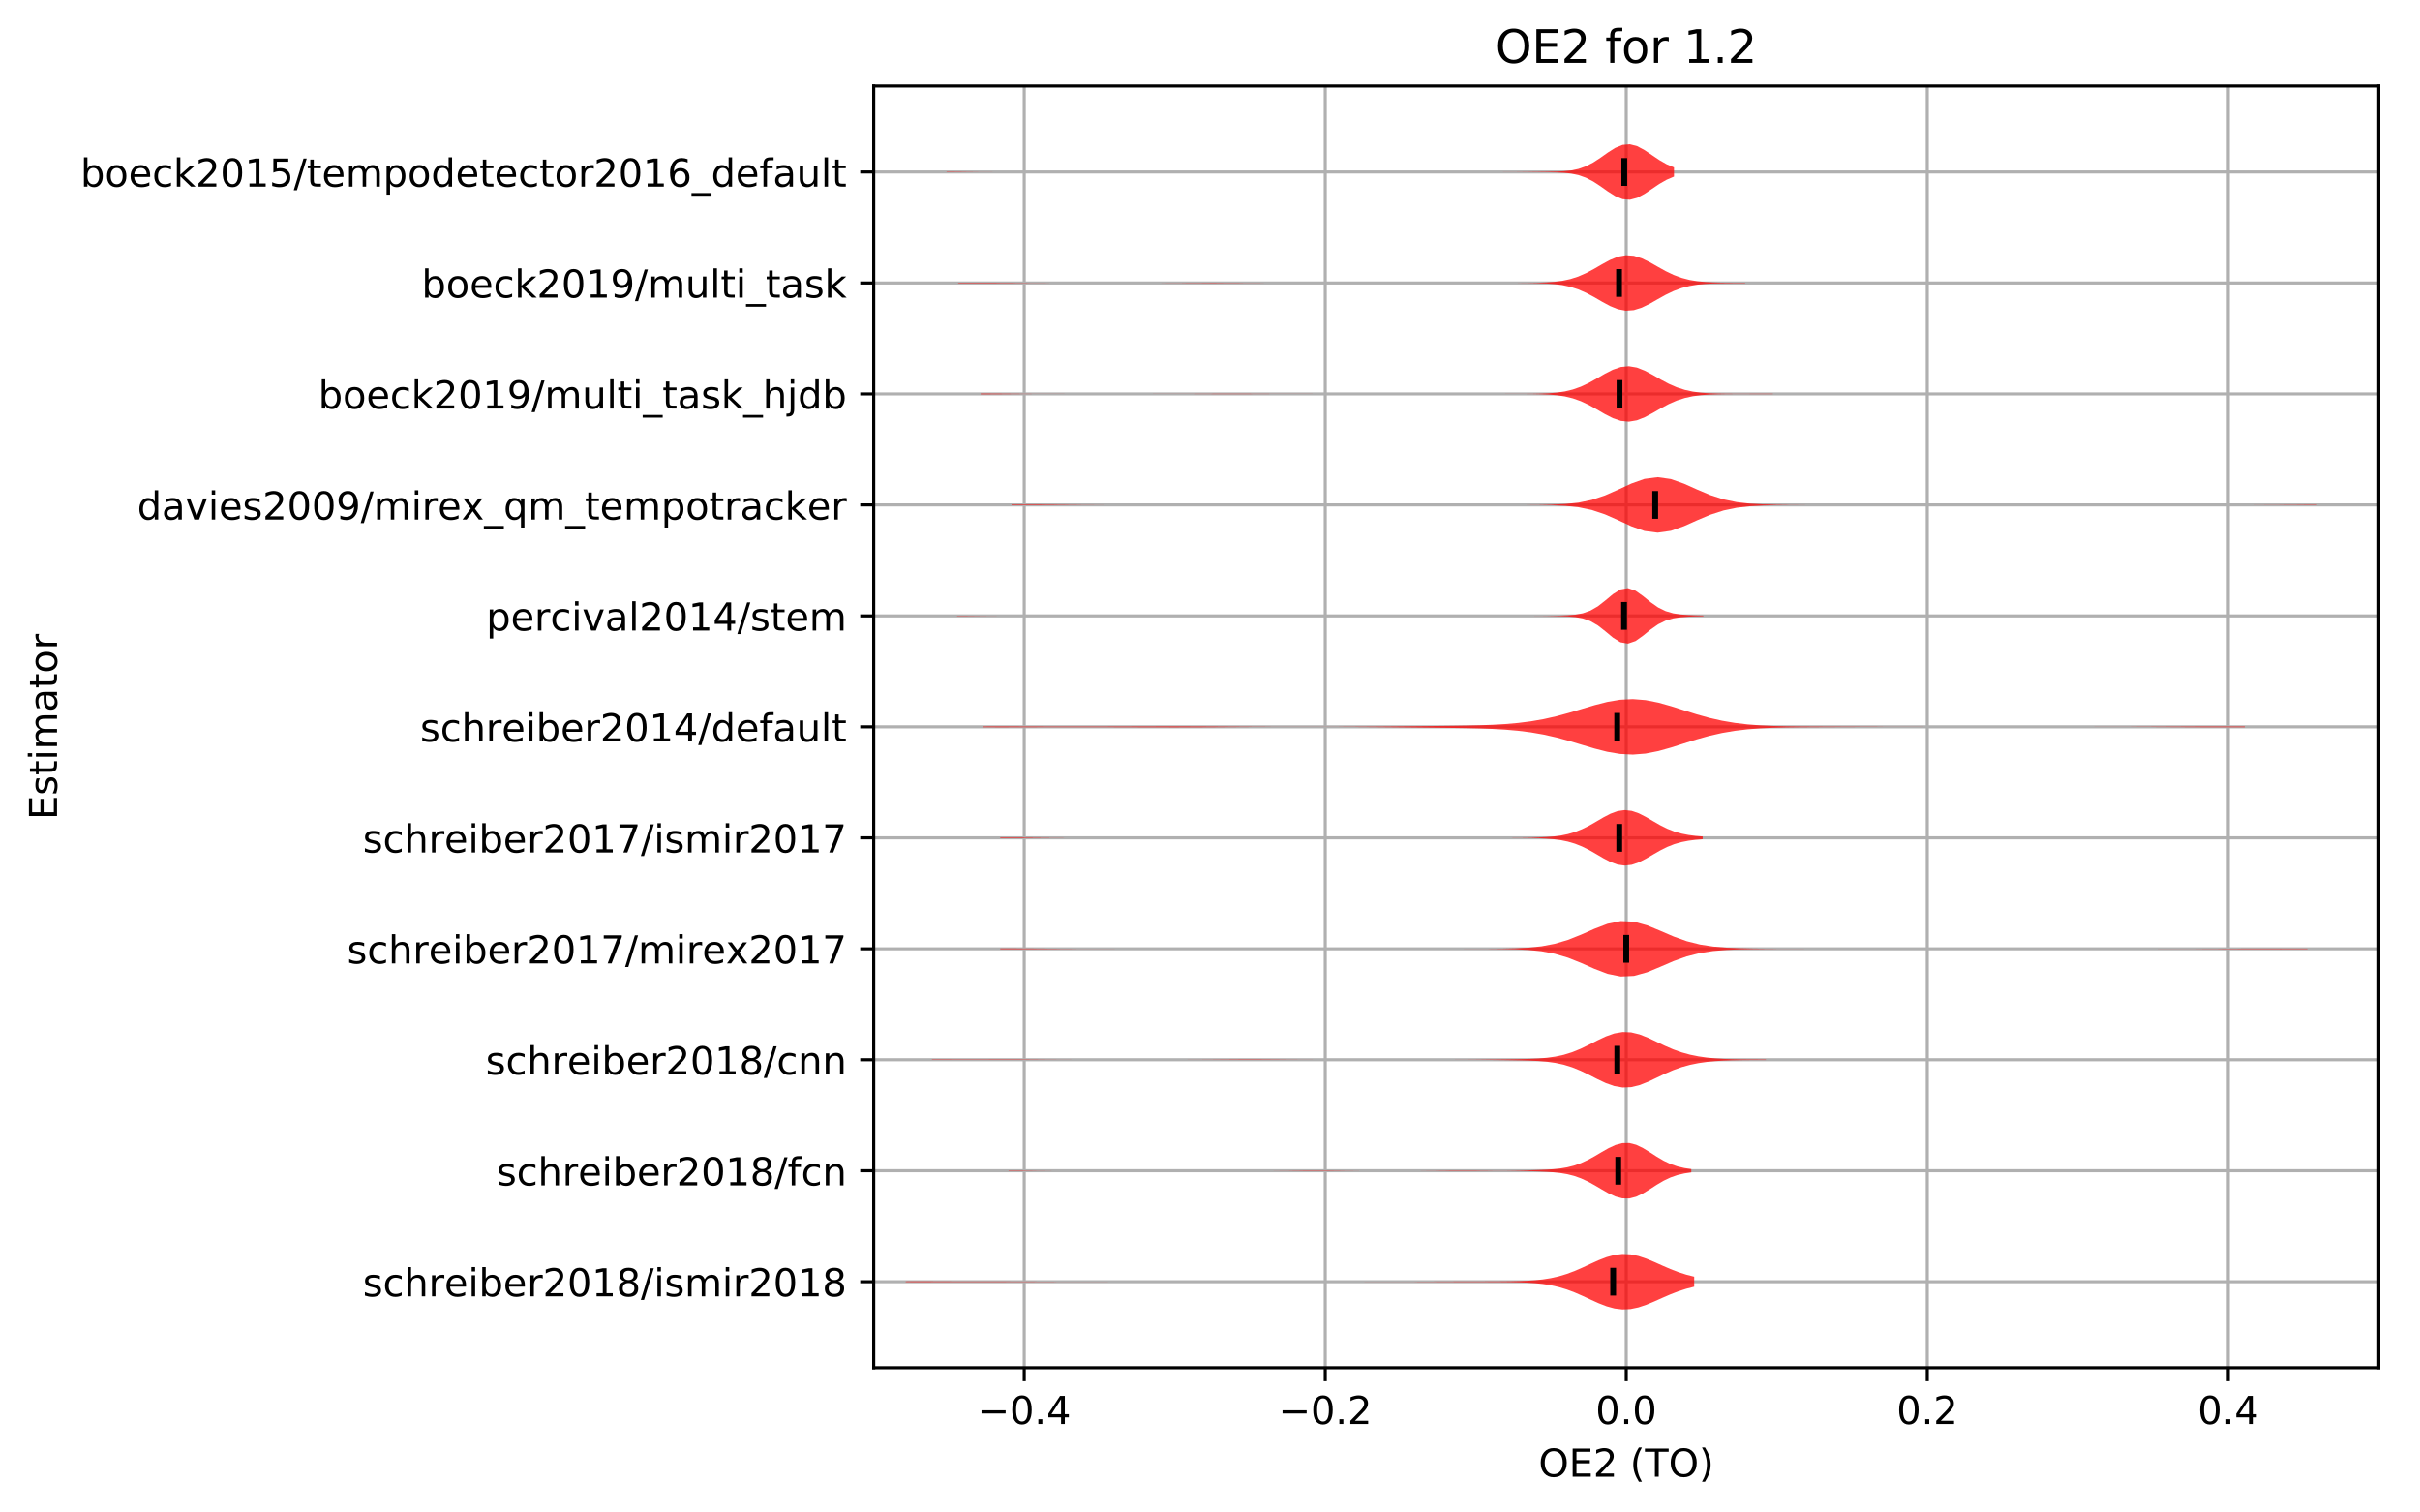 <?xml version="1.0" encoding="utf-8" standalone="no"?>
<!DOCTYPE svg PUBLIC "-//W3C//DTD SVG 1.1//EN"
  "http://www.w3.org/Graphics/SVG/1.1/DTD/svg11.dtd">
<!-- Created with matplotlib (http://matplotlib.org/) -->
<svg height="392.514pt" version="1.1" viewBox="0 0 628.047 392.514" width="628.047pt" xmlns="http://www.w3.org/2000/svg" xmlns:xlink="http://www.w3.org/1999/xlink">
 <defs>
  <style type="text/css">
*{stroke-linecap:butt;stroke-linejoin:round;}
  </style>
 </defs>
 <g id="figure_1">
  <g id="patch_1">
   <path d="M -0 392.514 
L 628.047 392.514 
L 628.047 0 
L -0 0 
z
" style="fill:#ffffff;"/>
  </g>
  <g id="axes_1">
   <g id="patch_2">
    <path d="M 226.747 354.958 
L 617.347 354.958 
L 617.347 22.318 
L 226.747 22.318 
z
" style="fill:#ffffff;"/>
   </g>
   <g id="matplotlib.axis_1">
    <g id="xtick_1">
     <g id="line2d_1">
      <path clip-path="url(#p6a0ebbbd87)" d="M 265.807 354.958 
L 265.807 22.318 
" style="fill:none;stroke:#b0b0b0;stroke-linecap:square;stroke-width:0.8;"/>
     </g>
     <g id="line2d_2">
      <defs>
       <path d="M 0 0 
L 0 3.5 
" id="m6aadbf8c2e" style="stroke:#000000;stroke-width:0.8;"/>
      </defs>
      <g>
       <use style="stroke:#000000;stroke-width:0.8;" x="265.807" xlink:href="#m6aadbf8c2e" y="354.958"/>
      </g>
     </g>
     <g id="text_1">
      <!-- −0.4 -->
      <defs>
       <path d="M 10.594 35.5 
L 73.188 35.5 
L 73.188 27.203 
L 10.594 27.203 
z
" id="DejaVuSans-2212"/>
       <path d="M 31.781 66.406 
Q 24.172 66.406 20.328 58.906 
Q 16.5 51.422 16.5 36.375 
Q 16.5 21.391 20.328 13.891 
Q 24.172 6.391 31.781 6.391 
Q 39.453 6.391 43.281 13.891 
Q 47.125 21.391 47.125 36.375 
Q 47.125 51.422 43.281 58.906 
Q 39.453 66.406 31.781 66.406 
z
M 31.781 74.219 
Q 44.047 74.219 50.516 64.516 
Q 56.984 54.828 56.984 36.375 
Q 56.984 17.969 50.516 8.266 
Q 44.047 -1.422 31.781 -1.422 
Q 19.531 -1.422 13.062 8.266 
Q 6.594 17.969 6.594 36.375 
Q 6.594 54.828 13.062 64.516 
Q 19.531 74.219 31.781 74.219 
z
" id="DejaVuSans-30"/>
       <path d="M 10.688 12.406 
L 21 12.406 
L 21 0 
L 10.688 0 
z
" id="DejaVuSans-2e"/>
       <path d="M 37.797 64.312 
L 12.891 25.391 
L 37.797 25.391 
z
M 35.203 72.906 
L 47.609 72.906 
L 47.609 25.391 
L 58.016 25.391 
L 58.016 17.188 
L 47.609 17.188 
L 47.609 0 
L 37.797 0 
L 37.797 17.188 
L 4.891 17.188 
L 4.891 26.703 
z
" id="DejaVuSans-34"/>
      </defs>
      <g transform="translate(253.665 369.557)scale(0.1 -0.1)">
       <use xlink:href="#DejaVuSans-2212"/>
       <use x="83.789" xlink:href="#DejaVuSans-30"/>
       <use x="147.412" xlink:href="#DejaVuSans-2e"/>
       <use x="179.199" xlink:href="#DejaVuSans-34"/>
      </g>
     </g>
    </g>
    <g id="xtick_2">
     <g id="line2d_3">
      <path clip-path="url(#p6a0ebbbd87)" d="M 343.927 354.958 
L 343.927 22.318 
" style="fill:none;stroke:#b0b0b0;stroke-linecap:square;stroke-width:0.8;"/>
     </g>
     <g id="line2d_4">
      <g>
       <use style="stroke:#000000;stroke-width:0.8;" x="343.927" xlink:href="#m6aadbf8c2e" y="354.958"/>
      </g>
     </g>
     <g id="text_2">
      <!-- −0.2 -->
      <defs>
       <path d="M 19.188 8.297 
L 53.609 8.297 
L 53.609 0 
L 7.328 0 
L 7.328 8.297 
Q 12.938 14.109 22.625 23.891 
Q 32.328 33.688 34.812 36.531 
Q 39.547 41.844 41.422 45.531 
Q 43.312 49.219 43.312 52.781 
Q 43.312 58.594 39.234 62.25 
Q 35.156 65.922 28.609 65.922 
Q 23.969 65.922 18.812 64.312 
Q 13.672 62.703 7.812 59.422 
L 7.812 69.391 
Q 13.766 71.781 18.938 73 
Q 24.125 74.219 28.422 74.219 
Q 39.75 74.219 46.484 68.547 
Q 53.219 62.891 53.219 53.422 
Q 53.219 48.922 51.531 44.891 
Q 49.859 40.875 45.406 35.406 
Q 44.188 33.984 37.641 27.219 
Q 31.109 20.453 19.188 8.297 
z
" id="DejaVuSans-32"/>
      </defs>
      <g transform="translate(331.785 369.557)scale(0.1 -0.1)">
       <use xlink:href="#DejaVuSans-2212"/>
       <use x="83.789" xlink:href="#DejaVuSans-30"/>
       <use x="147.412" xlink:href="#DejaVuSans-2e"/>
       <use x="179.199" xlink:href="#DejaVuSans-32"/>
      </g>
     </g>
    </g>
    <g id="xtick_3">
     <g id="line2d_5">
      <path clip-path="url(#p6a0ebbbd87)" d="M 422.047 354.958 
L 422.047 22.318 
" style="fill:none;stroke:#b0b0b0;stroke-linecap:square;stroke-width:0.8;"/>
     </g>
     <g id="line2d_6">
      <g>
       <use style="stroke:#000000;stroke-width:0.8;" x="422.047" xlink:href="#m6aadbf8c2e" y="354.958"/>
      </g>
     </g>
     <g id="text_3">
      <!-- 0.0 -->
      <g transform="translate(414.095 369.557)scale(0.1 -0.1)">
       <use xlink:href="#DejaVuSans-30"/>
       <use x="63.623" xlink:href="#DejaVuSans-2e"/>
       <use x="95.41" xlink:href="#DejaVuSans-30"/>
      </g>
     </g>
    </g>
    <g id="xtick_4">
     <g id="line2d_7">
      <path clip-path="url(#p6a0ebbbd87)" d="M 500.167 354.958 
L 500.167 22.318 
" style="fill:none;stroke:#b0b0b0;stroke-linecap:square;stroke-width:0.8;"/>
     </g>
     <g id="line2d_8">
      <g>
       <use style="stroke:#000000;stroke-width:0.8;" x="500.167" xlink:href="#m6aadbf8c2e" y="354.958"/>
      </g>
     </g>
     <g id="text_4">
      <!-- 0.2 -->
      <g transform="translate(492.215 369.557)scale(0.1 -0.1)">
       <use xlink:href="#DejaVuSans-30"/>
       <use x="63.623" xlink:href="#DejaVuSans-2e"/>
       <use x="95.41" xlink:href="#DejaVuSans-32"/>
      </g>
     </g>
    </g>
    <g id="xtick_5">
     <g id="line2d_9">
      <path clip-path="url(#p6a0ebbbd87)" d="M 578.287 354.958 
L 578.287 22.318 
" style="fill:none;stroke:#b0b0b0;stroke-linecap:square;stroke-width:0.8;"/>
     </g>
     <g id="line2d_10">
      <g>
       <use style="stroke:#000000;stroke-width:0.8;" x="578.287" xlink:href="#m6aadbf8c2e" y="354.958"/>
      </g>
     </g>
     <g id="text_5">
      <!-- 0.4 -->
      <g transform="translate(570.335 369.557)scale(0.1 -0.1)">
       <use xlink:href="#DejaVuSans-30"/>
       <use x="63.623" xlink:href="#DejaVuSans-2e"/>
       <use x="95.41" xlink:href="#DejaVuSans-34"/>
      </g>
     </g>
    </g>
    <g id="text_6">
     <!-- OE2 (TO) -->
     <defs>
      <path d="M 39.406 66.219 
Q 28.656 66.219 22.328 58.203 
Q 16.016 50.203 16.016 36.375 
Q 16.016 22.609 22.328 14.594 
Q 28.656 6.594 39.406 6.594 
Q 50.141 6.594 56.422 14.594 
Q 62.703 22.609 62.703 36.375 
Q 62.703 50.203 56.422 58.203 
Q 50.141 66.219 39.406 66.219 
z
M 39.406 74.219 
Q 54.734 74.219 63.906 63.938 
Q 73.094 53.656 73.094 36.375 
Q 73.094 19.141 63.906 8.859 
Q 54.734 -1.422 39.406 -1.422 
Q 24.031 -1.422 14.812 8.828 
Q 5.609 19.094 5.609 36.375 
Q 5.609 53.656 14.812 63.938 
Q 24.031 74.219 39.406 74.219 
z
" id="DejaVuSans-4f"/>
      <path d="M 9.812 72.906 
L 55.906 72.906 
L 55.906 64.594 
L 19.672 64.594 
L 19.672 43.016 
L 54.391 43.016 
L 54.391 34.719 
L 19.672 34.719 
L 19.672 8.297 
L 56.781 8.297 
L 56.781 0 
L 9.812 0 
z
" id="DejaVuSans-45"/>
      <path id="DejaVuSans-20"/>
      <path d="M 31 75.875 
Q 24.469 64.656 21.281 53.656 
Q 18.109 42.672 18.109 31.391 
Q 18.109 20.125 21.312 9.062 
Q 24.516 -2 31 -13.188 
L 23.188 -13.188 
Q 15.875 -1.703 12.234 9.375 
Q 8.594 20.453 8.594 31.391 
Q 8.594 42.281 12.203 53.312 
Q 15.828 64.359 23.188 75.875 
z
" id="DejaVuSans-28"/>
      <path d="M -0.297 72.906 
L 61.375 72.906 
L 61.375 64.594 
L 35.5 64.594 
L 35.5 0 
L 25.594 0 
L 25.594 64.594 
L -0.297 64.594 
z
" id="DejaVuSans-54"/>
      <path d="M 8.016 75.875 
L 15.828 75.875 
Q 23.141 64.359 26.781 53.312 
Q 30.422 42.281 30.422 31.391 
Q 30.422 20.453 26.781 9.375 
Q 23.141 -1.703 15.828 -13.188 
L 8.016 -13.188 
Q 14.5 -2 17.703 9.062 
Q 20.906 20.125 20.906 31.391 
Q 20.906 42.672 17.703 53.656 
Q 14.5 64.656 8.016 75.875 
z
" id="DejaVuSans-29"/>
     </defs>
     <g transform="translate(399.29 383.235)scale(0.1 -0.1)">
      <use xlink:href="#DejaVuSans-4f"/>
      <use x="78.711" xlink:href="#DejaVuSans-45"/>
      <use x="141.895" xlink:href="#DejaVuSans-32"/>
      <use x="205.518" xlink:href="#DejaVuSans-20"/>
      <use x="237.305" xlink:href="#DejaVuSans-28"/>
      <use x="276.318" xlink:href="#DejaVuSans-54"/>
      <use x="337.402" xlink:href="#DejaVuSans-4f"/>
      <use x="416.113" xlink:href="#DejaVuSans-29"/>
     </g>
    </g>
   </g>
   <g id="matplotlib.axis_2">
    <g id="ytick_1">
     <g id="line2d_11">
      <path clip-path="url(#p6a0ebbbd87)" d="M 226.747 332.638 
L 617.347 332.638 
" style="fill:none;stroke:#b0b0b0;stroke-linecap:square;stroke-width:0.8;"/>
     </g>
     <g id="line2d_12">
      <defs>
       <path d="M 0 0 
L -3.5 0 
" id="m31871cb5fd" style="stroke:#000000;stroke-width:0.8;"/>
      </defs>
      <g>
       <use style="stroke:#000000;stroke-width:0.8;" x="226.747" xlink:href="#m31871cb5fd" y="332.638"/>
      </g>
     </g>
     <g id="text_7">
      <!-- schreiber2018/ismir2018 -->
      <defs>
       <path d="M 44.281 53.078 
L 44.281 44.578 
Q 40.484 46.531 36.375 47.5 
Q 32.281 48.484 27.875 48.484 
Q 21.188 48.484 17.844 46.438 
Q 14.5 44.391 14.5 40.281 
Q 14.5 37.156 16.891 35.375 
Q 19.281 33.594 26.516 31.984 
L 29.594 31.297 
Q 39.156 29.25 43.188 25.516 
Q 47.219 21.781 47.219 15.094 
Q 47.219 7.469 41.188 3.016 
Q 35.156 -1.422 24.609 -1.422 
Q 20.219 -1.422 15.453 -0.562 
Q 10.688 0.297 5.422 2 
L 5.422 11.281 
Q 10.406 8.688 15.234 7.391 
Q 20.062 6.109 24.812 6.109 
Q 31.156 6.109 34.562 8.281 
Q 37.984 10.453 37.984 14.406 
Q 37.984 18.062 35.516 20.016 
Q 33.062 21.969 24.703 23.781 
L 21.578 24.516 
Q 13.234 26.266 9.516 29.906 
Q 5.812 33.547 5.812 39.891 
Q 5.812 47.609 11.281 51.797 
Q 16.75 56 26.812 56 
Q 31.781 56 36.172 55.266 
Q 40.578 54.547 44.281 53.078 
z
" id="DejaVuSans-73"/>
       <path d="M 48.781 52.594 
L 48.781 44.188 
Q 44.969 46.297 41.141 47.344 
Q 37.312 48.391 33.406 48.391 
Q 24.656 48.391 19.812 42.844 
Q 14.984 37.312 14.984 27.297 
Q 14.984 17.281 19.812 11.734 
Q 24.656 6.203 33.406 6.203 
Q 37.312 6.203 41.141 7.25 
Q 44.969 8.297 48.781 10.406 
L 48.781 2.094 
Q 45.016 0.344 40.984 -0.531 
Q 36.969 -1.422 32.422 -1.422 
Q 20.062 -1.422 12.781 6.344 
Q 5.516 14.109 5.516 27.297 
Q 5.516 40.672 12.859 48.328 
Q 20.219 56 33.016 56 
Q 37.156 56 41.109 55.141 
Q 45.062 54.297 48.781 52.594 
z
" id="DejaVuSans-63"/>
       <path d="M 54.891 33.016 
L 54.891 0 
L 45.906 0 
L 45.906 32.719 
Q 45.906 40.484 42.875 44.328 
Q 39.844 48.188 33.797 48.188 
Q 26.516 48.188 22.312 43.547 
Q 18.109 38.922 18.109 30.906 
L 18.109 0 
L 9.078 0 
L 9.078 75.984 
L 18.109 75.984 
L 18.109 46.188 
Q 21.344 51.125 25.703 53.562 
Q 30.078 56 35.797 56 
Q 45.219 56 50.047 50.172 
Q 54.891 44.344 54.891 33.016 
z
" id="DejaVuSans-68"/>
       <path d="M 41.109 46.297 
Q 39.594 47.172 37.812 47.578 
Q 36.031 48 33.891 48 
Q 26.266 48 22.188 43.047 
Q 18.109 38.094 18.109 28.812 
L 18.109 0 
L 9.078 0 
L 9.078 54.688 
L 18.109 54.688 
L 18.109 46.188 
Q 20.953 51.172 25.484 53.578 
Q 30.031 56 36.531 56 
Q 37.453 56 38.578 55.875 
Q 39.703 55.766 41.062 55.516 
z
" id="DejaVuSans-72"/>
       <path d="M 56.203 29.594 
L 56.203 25.203 
L 14.891 25.203 
Q 15.484 15.922 20.484 11.062 
Q 25.484 6.203 34.422 6.203 
Q 39.594 6.203 44.453 7.469 
Q 49.312 8.734 54.109 11.281 
L 54.109 2.781 
Q 49.266 0.734 44.188 -0.344 
Q 39.109 -1.422 33.891 -1.422 
Q 20.797 -1.422 13.156 6.188 
Q 5.516 13.812 5.516 26.812 
Q 5.516 40.234 12.766 48.109 
Q 20.016 56 32.328 56 
Q 43.359 56 49.781 48.891 
Q 56.203 41.797 56.203 29.594 
z
M 47.219 32.234 
Q 47.125 39.594 43.094 43.984 
Q 39.062 48.391 32.422 48.391 
Q 24.906 48.391 20.391 44.141 
Q 15.875 39.891 15.188 32.172 
z
" id="DejaVuSans-65"/>
       <path d="M 9.422 54.688 
L 18.406 54.688 
L 18.406 0 
L 9.422 0 
z
M 9.422 75.984 
L 18.406 75.984 
L 18.406 64.594 
L 9.422 64.594 
z
" id="DejaVuSans-69"/>
       <path d="M 48.688 27.297 
Q 48.688 37.203 44.609 42.844 
Q 40.531 48.484 33.406 48.484 
Q 26.266 48.484 22.188 42.844 
Q 18.109 37.203 18.109 27.297 
Q 18.109 17.391 22.188 11.75 
Q 26.266 6.109 33.406 6.109 
Q 40.531 6.109 44.609 11.75 
Q 48.688 17.391 48.688 27.297 
z
M 18.109 46.391 
Q 20.953 51.266 25.266 53.625 
Q 29.594 56 35.594 56 
Q 45.562 56 51.781 48.094 
Q 58.016 40.188 58.016 27.297 
Q 58.016 14.406 51.781 6.484 
Q 45.562 -1.422 35.594 -1.422 
Q 29.594 -1.422 25.266 0.953 
Q 20.953 3.328 18.109 8.203 
L 18.109 0 
L 9.078 0 
L 9.078 75.984 
L 18.109 75.984 
z
" id="DejaVuSans-62"/>
       <path d="M 12.406 8.297 
L 28.516 8.297 
L 28.516 63.922 
L 10.984 60.406 
L 10.984 69.391 
L 28.422 72.906 
L 38.281 72.906 
L 38.281 8.297 
L 54.391 8.297 
L 54.391 0 
L 12.406 0 
z
" id="DejaVuSans-31"/>
       <path d="M 31.781 34.625 
Q 24.75 34.625 20.719 30.859 
Q 16.703 27.094 16.703 20.516 
Q 16.703 13.922 20.719 10.156 
Q 24.75 6.391 31.781 6.391 
Q 38.812 6.391 42.859 10.172 
Q 46.922 13.969 46.922 20.516 
Q 46.922 27.094 42.891 30.859 
Q 38.875 34.625 31.781 34.625 
z
M 21.922 38.812 
Q 15.578 40.375 12.031 44.719 
Q 8.5 49.078 8.5 55.328 
Q 8.5 64.062 14.719 69.141 
Q 20.953 74.219 31.781 74.219 
Q 42.672 74.219 48.875 69.141 
Q 55.078 64.062 55.078 55.328 
Q 55.078 49.078 51.531 44.719 
Q 48 40.375 41.703 38.812 
Q 48.828 37.156 52.797 32.312 
Q 56.781 27.484 56.781 20.516 
Q 56.781 9.906 50.312 4.234 
Q 43.844 -1.422 31.781 -1.422 
Q 19.734 -1.422 13.25 4.234 
Q 6.781 9.906 6.781 20.516 
Q 6.781 27.484 10.781 32.312 
Q 14.797 37.156 21.922 38.812 
z
M 18.312 54.391 
Q 18.312 48.734 21.844 45.562 
Q 25.391 42.391 31.781 42.391 
Q 38.141 42.391 41.719 45.562 
Q 45.312 48.734 45.312 54.391 
Q 45.312 60.062 41.719 63.234 
Q 38.141 66.406 31.781 66.406 
Q 25.391 66.406 21.844 63.234 
Q 18.312 60.062 18.312 54.391 
z
" id="DejaVuSans-38"/>
       <path d="M 25.391 72.906 
L 33.688 72.906 
L 8.297 -9.281 
L 0 -9.281 
z
" id="DejaVuSans-2f"/>
       <path d="M 52 44.188 
Q 55.375 50.25 60.062 53.125 
Q 64.75 56 71.094 56 
Q 79.641 56 84.281 50.016 
Q 88.922 44.047 88.922 33.016 
L 88.922 0 
L 79.891 0 
L 79.891 32.719 
Q 79.891 40.578 77.094 44.375 
Q 74.312 48.188 68.609 48.188 
Q 61.625 48.188 57.562 43.547 
Q 53.516 38.922 53.516 30.906 
L 53.516 0 
L 44.484 0 
L 44.484 32.719 
Q 44.484 40.625 41.703 44.406 
Q 38.922 48.188 33.109 48.188 
Q 26.219 48.188 22.156 43.531 
Q 18.109 38.875 18.109 30.906 
L 18.109 0 
L 9.078 0 
L 9.078 54.688 
L 18.109 54.688 
L 18.109 46.188 
Q 21.188 51.219 25.484 53.609 
Q 29.781 56 35.688 56 
Q 41.656 56 45.828 52.969 
Q 50 49.953 52 44.188 
z
" id="DejaVuSans-6d"/>
      </defs>
      <g transform="translate(94.164 336.437)scale(0.1 -0.1)">
       <use xlink:href="#DejaVuSans-73"/>
       <use x="52.1" xlink:href="#DejaVuSans-63"/>
       <use x="107.08" xlink:href="#DejaVuSans-68"/>
       <use x="170.459" xlink:href="#DejaVuSans-72"/>
       <use x="211.541" xlink:href="#DejaVuSans-65"/>
       <use x="273.064" xlink:href="#DejaVuSans-69"/>
       <use x="300.848" xlink:href="#DejaVuSans-62"/>
       <use x="364.324" xlink:href="#DejaVuSans-65"/>
       <use x="425.848" xlink:href="#DejaVuSans-72"/>
       <use x="466.961" xlink:href="#DejaVuSans-32"/>
       <use x="530.584" xlink:href="#DejaVuSans-30"/>
       <use x="594.207" xlink:href="#DejaVuSans-31"/>
       <use x="657.83" xlink:href="#DejaVuSans-38"/>
       <use x="721.453" xlink:href="#DejaVuSans-2f"/>
       <use x="755.145" xlink:href="#DejaVuSans-69"/>
       <use x="782.928" xlink:href="#DejaVuSans-73"/>
       <use x="835.027" xlink:href="#DejaVuSans-6d"/>
       <use x="932.439" xlink:href="#DejaVuSans-69"/>
       <use x="960.223" xlink:href="#DejaVuSans-72"/>
       <use x="1001.336" xlink:href="#DejaVuSans-32"/>
       <use x="1064.959" xlink:href="#DejaVuSans-30"/>
       <use x="1128.582" xlink:href="#DejaVuSans-31"/>
       <use x="1192.205" xlink:href="#DejaVuSans-38"/>
      </g>
     </g>
    </g>
    <g id="ytick_2">
     <g id="line2d_13">
      <path clip-path="url(#p6a0ebbbd87)" d="M 226.747 303.838 
L 617.347 303.838 
" style="fill:none;stroke:#b0b0b0;stroke-linecap:square;stroke-width:0.8;"/>
     </g>
     <g id="line2d_14">
      <g>
       <use style="stroke:#000000;stroke-width:0.8;" x="226.747" xlink:href="#m31871cb5fd" y="303.838"/>
      </g>
     </g>
     <g id="text_8">
      <!-- schreiber2018/fcn -->
      <defs>
       <path d="M 37.109 75.984 
L 37.109 68.5 
L 28.516 68.5 
Q 23.688 68.5 21.797 66.547 
Q 19.922 64.594 19.922 59.516 
L 19.922 54.688 
L 34.719 54.688 
L 34.719 47.703 
L 19.922 47.703 
L 19.922 0 
L 10.891 0 
L 10.891 47.703 
L 2.297 47.703 
L 2.297 54.688 
L 10.891 54.688 
L 10.891 58.5 
Q 10.891 67.625 15.141 71.797 
Q 19.391 75.984 28.609 75.984 
z
" id="DejaVuSans-66"/>
       <path d="M 54.891 33.016 
L 54.891 0 
L 45.906 0 
L 45.906 32.719 
Q 45.906 40.484 42.875 44.328 
Q 39.844 48.188 33.797 48.188 
Q 26.516 48.188 22.312 43.547 
Q 18.109 38.922 18.109 30.906 
L 18.109 0 
L 9.078 0 
L 9.078 54.688 
L 18.109 54.688 
L 18.109 46.188 
Q 21.344 51.125 25.703 53.562 
Q 30.078 56 35.797 56 
Q 45.219 56 50.047 50.172 
Q 54.891 44.344 54.891 33.016 
z
" id="DejaVuSans-6e"/>
      </defs>
      <g transform="translate(128.875 307.637)scale(0.1 -0.1)">
       <use xlink:href="#DejaVuSans-73"/>
       <use x="52.1" xlink:href="#DejaVuSans-63"/>
       <use x="107.08" xlink:href="#DejaVuSans-68"/>
       <use x="170.459" xlink:href="#DejaVuSans-72"/>
       <use x="211.541" xlink:href="#DejaVuSans-65"/>
       <use x="273.064" xlink:href="#DejaVuSans-69"/>
       <use x="300.848" xlink:href="#DejaVuSans-62"/>
       <use x="364.324" xlink:href="#DejaVuSans-65"/>
       <use x="425.848" xlink:href="#DejaVuSans-72"/>
       <use x="466.961" xlink:href="#DejaVuSans-32"/>
       <use x="530.584" xlink:href="#DejaVuSans-30"/>
       <use x="594.207" xlink:href="#DejaVuSans-31"/>
       <use x="657.83" xlink:href="#DejaVuSans-38"/>
       <use x="721.453" xlink:href="#DejaVuSans-2f"/>
       <use x="755.145" xlink:href="#DejaVuSans-66"/>
       <use x="790.35" xlink:href="#DejaVuSans-63"/>
       <use x="845.33" xlink:href="#DejaVuSans-6e"/>
      </g>
     </g>
    </g>
    <g id="ytick_3">
     <g id="line2d_15">
      <path clip-path="url(#p6a0ebbbd87)" d="M 226.747 275.038 
L 617.347 275.038 
" style="fill:none;stroke:#b0b0b0;stroke-linecap:square;stroke-width:0.8;"/>
     </g>
     <g id="line2d_16">
      <g>
       <use style="stroke:#000000;stroke-width:0.8;" x="226.747" xlink:href="#m31871cb5fd" y="275.038"/>
      </g>
     </g>
     <g id="text_9">
      <!-- schreiber2018/cnn -->
      <g transform="translate(126.058 278.837)scale(0.1 -0.1)">
       <use xlink:href="#DejaVuSans-73"/>
       <use x="52.1" xlink:href="#DejaVuSans-63"/>
       <use x="107.08" xlink:href="#DejaVuSans-68"/>
       <use x="170.459" xlink:href="#DejaVuSans-72"/>
       <use x="211.541" xlink:href="#DejaVuSans-65"/>
       <use x="273.064" xlink:href="#DejaVuSans-69"/>
       <use x="300.848" xlink:href="#DejaVuSans-62"/>
       <use x="364.324" xlink:href="#DejaVuSans-65"/>
       <use x="425.848" xlink:href="#DejaVuSans-72"/>
       <use x="466.961" xlink:href="#DejaVuSans-32"/>
       <use x="530.584" xlink:href="#DejaVuSans-30"/>
       <use x="594.207" xlink:href="#DejaVuSans-31"/>
       <use x="657.83" xlink:href="#DejaVuSans-38"/>
       <use x="721.453" xlink:href="#DejaVuSans-2f"/>
       <use x="755.145" xlink:href="#DejaVuSans-63"/>
       <use x="810.125" xlink:href="#DejaVuSans-6e"/>
       <use x="873.504" xlink:href="#DejaVuSans-6e"/>
      </g>
     </g>
    </g>
    <g id="ytick_4">
     <g id="line2d_17">
      <path clip-path="url(#p6a0ebbbd87)" d="M 226.747 246.238 
L 617.347 246.238 
" style="fill:none;stroke:#b0b0b0;stroke-linecap:square;stroke-width:0.8;"/>
     </g>
     <g id="line2d_18">
      <g>
       <use style="stroke:#000000;stroke-width:0.8;" x="226.747" xlink:href="#m31871cb5fd" y="246.238"/>
      </g>
     </g>
     <g id="text_10">
      <!-- schreiber2017/mirex2017 -->
      <defs>
       <path d="M 8.203 72.906 
L 55.078 72.906 
L 55.078 68.703 
L 28.609 0 
L 18.312 0 
L 43.219 64.594 
L 8.203 64.594 
z
" id="DejaVuSans-37"/>
       <path d="M 54.891 54.688 
L 35.109 28.078 
L 55.906 0 
L 45.312 0 
L 29.391 21.484 
L 13.484 0 
L 2.875 0 
L 24.125 28.609 
L 4.688 54.688 
L 15.281 54.688 
L 29.781 35.203 
L 44.281 54.688 
z
" id="DejaVuSans-78"/>
      </defs>
      <g transform="translate(90.084 250.037)scale(0.1 -0.1)">
       <use xlink:href="#DejaVuSans-73"/>
       <use x="52.1" xlink:href="#DejaVuSans-63"/>
       <use x="107.08" xlink:href="#DejaVuSans-68"/>
       <use x="170.459" xlink:href="#DejaVuSans-72"/>
       <use x="211.541" xlink:href="#DejaVuSans-65"/>
       <use x="273.064" xlink:href="#DejaVuSans-69"/>
       <use x="300.848" xlink:href="#DejaVuSans-62"/>
       <use x="364.324" xlink:href="#DejaVuSans-65"/>
       <use x="425.848" xlink:href="#DejaVuSans-72"/>
       <use x="466.961" xlink:href="#DejaVuSans-32"/>
       <use x="530.584" xlink:href="#DejaVuSans-30"/>
       <use x="594.207" xlink:href="#DejaVuSans-31"/>
       <use x="657.83" xlink:href="#DejaVuSans-37"/>
       <use x="721.453" xlink:href="#DejaVuSans-2f"/>
       <use x="755.145" xlink:href="#DejaVuSans-6d"/>
       <use x="852.557" xlink:href="#DejaVuSans-69"/>
       <use x="880.34" xlink:href="#DejaVuSans-72"/>
       <use x="921.422" xlink:href="#DejaVuSans-65"/>
       <use x="982.93" xlink:href="#DejaVuSans-78"/>
       <use x="1042.109" xlink:href="#DejaVuSans-32"/>
       <use x="1105.732" xlink:href="#DejaVuSans-30"/>
       <use x="1169.355" xlink:href="#DejaVuSans-31"/>
       <use x="1232.979" xlink:href="#DejaVuSans-37"/>
      </g>
     </g>
    </g>
    <g id="ytick_5">
     <g id="line2d_19">
      <path clip-path="url(#p6a0ebbbd87)" d="M 226.747 217.438 
L 617.347 217.438 
" style="fill:none;stroke:#b0b0b0;stroke-linecap:square;stroke-width:0.8;"/>
     </g>
     <g id="line2d_20">
      <g>
       <use style="stroke:#000000;stroke-width:0.8;" x="226.747" xlink:href="#m31871cb5fd" y="217.438"/>
      </g>
     </g>
     <g id="text_11">
      <!-- schreiber2017/ismir2017 -->
      <g transform="translate(94.164 221.237)scale(0.1 -0.1)">
       <use xlink:href="#DejaVuSans-73"/>
       <use x="52.1" xlink:href="#DejaVuSans-63"/>
       <use x="107.08" xlink:href="#DejaVuSans-68"/>
       <use x="170.459" xlink:href="#DejaVuSans-72"/>
       <use x="211.541" xlink:href="#DejaVuSans-65"/>
       <use x="273.064" xlink:href="#DejaVuSans-69"/>
       <use x="300.848" xlink:href="#DejaVuSans-62"/>
       <use x="364.324" xlink:href="#DejaVuSans-65"/>
       <use x="425.848" xlink:href="#DejaVuSans-72"/>
       <use x="466.961" xlink:href="#DejaVuSans-32"/>
       <use x="530.584" xlink:href="#DejaVuSans-30"/>
       <use x="594.207" xlink:href="#DejaVuSans-31"/>
       <use x="657.83" xlink:href="#DejaVuSans-37"/>
       <use x="721.453" xlink:href="#DejaVuSans-2f"/>
       <use x="755.145" xlink:href="#DejaVuSans-69"/>
       <use x="782.928" xlink:href="#DejaVuSans-73"/>
       <use x="835.027" xlink:href="#DejaVuSans-6d"/>
       <use x="932.439" xlink:href="#DejaVuSans-69"/>
       <use x="960.223" xlink:href="#DejaVuSans-72"/>
       <use x="1001.336" xlink:href="#DejaVuSans-32"/>
       <use x="1064.959" xlink:href="#DejaVuSans-30"/>
       <use x="1128.582" xlink:href="#DejaVuSans-31"/>
       <use x="1192.205" xlink:href="#DejaVuSans-37"/>
      </g>
     </g>
    </g>
    <g id="ytick_6">
     <g id="line2d_21">
      <path clip-path="url(#p6a0ebbbd87)" d="M 226.747 188.638 
L 617.347 188.638 
" style="fill:none;stroke:#b0b0b0;stroke-linecap:square;stroke-width:0.8;"/>
     </g>
     <g id="line2d_22">
      <g>
       <use style="stroke:#000000;stroke-width:0.8;" x="226.747" xlink:href="#m31871cb5fd" y="188.638"/>
      </g>
     </g>
     <g id="text_12">
      <!-- schreiber2014/default -->
      <defs>
       <path d="M 45.406 46.391 
L 45.406 75.984 
L 54.391 75.984 
L 54.391 0 
L 45.406 0 
L 45.406 8.203 
Q 42.578 3.328 38.25 0.953 
Q 33.938 -1.422 27.875 -1.422 
Q 17.969 -1.422 11.734 6.484 
Q 5.516 14.406 5.516 27.297 
Q 5.516 40.188 11.734 48.094 
Q 17.969 56 27.875 56 
Q 33.938 56 38.25 53.625 
Q 42.578 51.266 45.406 46.391 
z
M 14.797 27.297 
Q 14.797 17.391 18.875 11.75 
Q 22.953 6.109 30.078 6.109 
Q 37.203 6.109 41.297 11.75 
Q 45.406 17.391 45.406 27.297 
Q 45.406 37.203 41.297 42.844 
Q 37.203 48.484 30.078 48.484 
Q 22.953 48.484 18.875 42.844 
Q 14.797 37.203 14.797 27.297 
z
" id="DejaVuSans-64"/>
       <path d="M 34.281 27.484 
Q 23.391 27.484 19.188 25 
Q 14.984 22.516 14.984 16.5 
Q 14.984 11.719 18.141 8.906 
Q 21.297 6.109 26.703 6.109 
Q 34.188 6.109 38.703 11.406 
Q 43.219 16.703 43.219 25.484 
L 43.219 27.484 
z
M 52.203 31.203 
L 52.203 0 
L 43.219 0 
L 43.219 8.297 
Q 40.141 3.328 35.547 0.953 
Q 30.953 -1.422 24.312 -1.422 
Q 15.922 -1.422 10.953 3.297 
Q 6 8.016 6 15.922 
Q 6 25.141 12.172 29.828 
Q 18.359 34.516 30.609 34.516 
L 43.219 34.516 
L 43.219 35.406 
Q 43.219 41.609 39.141 45 
Q 35.062 48.391 27.688 48.391 
Q 23 48.391 18.547 47.266 
Q 14.109 46.141 10.016 43.891 
L 10.016 52.203 
Q 14.938 54.109 19.578 55.047 
Q 24.219 56 28.609 56 
Q 40.484 56 46.344 49.844 
Q 52.203 43.703 52.203 31.203 
z
" id="DejaVuSans-61"/>
       <path d="M 8.5 21.578 
L 8.5 54.688 
L 17.484 54.688 
L 17.484 21.922 
Q 17.484 14.156 20.5 10.266 
Q 23.531 6.391 29.594 6.391 
Q 36.859 6.391 41.078 11.031 
Q 45.312 15.672 45.312 23.688 
L 45.312 54.688 
L 54.297 54.688 
L 54.297 0 
L 45.312 0 
L 45.312 8.406 
Q 42.047 3.422 37.719 1 
Q 33.406 -1.422 27.688 -1.422 
Q 18.266 -1.422 13.375 4.438 
Q 8.5 10.297 8.5 21.578 
z
M 31.109 56 
z
" id="DejaVuSans-75"/>
       <path d="M 9.422 75.984 
L 18.406 75.984 
L 18.406 0 
L 9.422 0 
z
" id="DejaVuSans-6c"/>
       <path d="M 18.312 70.219 
L 18.312 54.688 
L 36.812 54.688 
L 36.812 47.703 
L 18.312 47.703 
L 18.312 18.016 
Q 18.312 11.328 20.141 9.422 
Q 21.969 7.516 27.594 7.516 
L 36.812 7.516 
L 36.812 0 
L 27.594 0 
Q 17.188 0 13.234 3.875 
Q 9.281 7.766 9.281 18.016 
L 9.281 47.703 
L 2.688 47.703 
L 2.688 54.688 
L 9.281 54.688 
L 9.281 70.219 
z
" id="DejaVuSans-74"/>
      </defs>
      <g transform="translate(109.045 192.437)scale(0.1 -0.1)">
       <use xlink:href="#DejaVuSans-73"/>
       <use x="52.1" xlink:href="#DejaVuSans-63"/>
       <use x="107.08" xlink:href="#DejaVuSans-68"/>
       <use x="170.459" xlink:href="#DejaVuSans-72"/>
       <use x="211.541" xlink:href="#DejaVuSans-65"/>
       <use x="273.064" xlink:href="#DejaVuSans-69"/>
       <use x="300.848" xlink:href="#DejaVuSans-62"/>
       <use x="364.324" xlink:href="#DejaVuSans-65"/>
       <use x="425.848" xlink:href="#DejaVuSans-72"/>
       <use x="466.961" xlink:href="#DejaVuSans-32"/>
       <use x="530.584" xlink:href="#DejaVuSans-30"/>
       <use x="594.207" xlink:href="#DejaVuSans-31"/>
       <use x="657.83" xlink:href="#DejaVuSans-34"/>
       <use x="721.453" xlink:href="#DejaVuSans-2f"/>
       <use x="755.145" xlink:href="#DejaVuSans-64"/>
       <use x="818.621" xlink:href="#DejaVuSans-65"/>
       <use x="880.145" xlink:href="#DejaVuSans-66"/>
       <use x="915.35" xlink:href="#DejaVuSans-61"/>
       <use x="976.629" xlink:href="#DejaVuSans-75"/>
       <use x="1040.008" xlink:href="#DejaVuSans-6c"/>
       <use x="1067.791" xlink:href="#DejaVuSans-74"/>
      </g>
     </g>
    </g>
    <g id="ytick_7">
     <g id="line2d_23">
      <path clip-path="url(#p6a0ebbbd87)" d="M 226.747 159.838 
L 617.347 159.838 
" style="fill:none;stroke:#b0b0b0;stroke-linecap:square;stroke-width:0.8;"/>
     </g>
     <g id="line2d_24">
      <g>
       <use style="stroke:#000000;stroke-width:0.8;" x="226.747" xlink:href="#m31871cb5fd" y="159.838"/>
      </g>
     </g>
     <g id="text_13">
      <!-- percival2014/stem -->
      <defs>
       <path d="M 18.109 8.203 
L 18.109 -20.797 
L 9.078 -20.797 
L 9.078 54.688 
L 18.109 54.688 
L 18.109 46.391 
Q 20.953 51.266 25.266 53.625 
Q 29.594 56 35.594 56 
Q 45.562 56 51.781 48.094 
Q 58.016 40.188 58.016 27.297 
Q 58.016 14.406 51.781 6.484 
Q 45.562 -1.422 35.594 -1.422 
Q 29.594 -1.422 25.266 0.953 
Q 20.953 3.328 18.109 8.203 
z
M 48.688 27.297 
Q 48.688 37.203 44.609 42.844 
Q 40.531 48.484 33.406 48.484 
Q 26.266 48.484 22.188 42.844 
Q 18.109 37.203 18.109 27.297 
Q 18.109 17.391 22.188 11.75 
Q 26.266 6.109 33.406 6.109 
Q 40.531 6.109 44.609 11.75 
Q 48.688 17.391 48.688 27.297 
z
" id="DejaVuSans-70"/>
       <path d="M 2.984 54.688 
L 12.5 54.688 
L 29.594 8.797 
L 46.688 54.688 
L 56.203 54.688 
L 35.688 0 
L 23.484 0 
z
" id="DejaVuSans-76"/>
      </defs>
      <g transform="translate(126.194 163.637)scale(0.1 -0.1)">
       <use xlink:href="#DejaVuSans-70"/>
       <use x="63.477" xlink:href="#DejaVuSans-65"/>
       <use x="125" xlink:href="#DejaVuSans-72"/>
       <use x="166.082" xlink:href="#DejaVuSans-63"/>
       <use x="221.062" xlink:href="#DejaVuSans-69"/>
       <use x="248.846" xlink:href="#DejaVuSans-76"/>
       <use x="308.025" xlink:href="#DejaVuSans-61"/>
       <use x="369.305" xlink:href="#DejaVuSans-6c"/>
       <use x="397.088" xlink:href="#DejaVuSans-32"/>
       <use x="460.711" xlink:href="#DejaVuSans-30"/>
       <use x="524.334" xlink:href="#DejaVuSans-31"/>
       <use x="587.957" xlink:href="#DejaVuSans-34"/>
       <use x="651.58" xlink:href="#DejaVuSans-2f"/>
       <use x="685.271" xlink:href="#DejaVuSans-73"/>
       <use x="737.371" xlink:href="#DejaVuSans-74"/>
       <use x="776.58" xlink:href="#DejaVuSans-65"/>
       <use x="838.104" xlink:href="#DejaVuSans-6d"/>
      </g>
     </g>
    </g>
    <g id="ytick_8">
     <g id="line2d_25">
      <path clip-path="url(#p6a0ebbbd87)" d="M 226.747 131.038 
L 617.347 131.038 
" style="fill:none;stroke:#b0b0b0;stroke-linecap:square;stroke-width:0.8;"/>
     </g>
     <g id="line2d_26">
      <g>
       <use style="stroke:#000000;stroke-width:0.8;" x="226.747" xlink:href="#m31871cb5fd" y="131.038"/>
      </g>
     </g>
     <g id="text_14">
      <!-- davies2009/mirex_qm_tempotracker -->
      <defs>
       <path d="M 10.984 1.516 
L 10.984 10.5 
Q 14.703 8.734 18.5 7.812 
Q 22.312 6.891 25.984 6.891 
Q 35.75 6.891 40.891 13.453 
Q 46.047 20.016 46.781 33.406 
Q 43.953 29.203 39.594 26.953 
Q 35.25 24.703 29.984 24.703 
Q 19.047 24.703 12.672 31.312 
Q 6.297 37.938 6.297 49.422 
Q 6.297 60.641 12.938 67.422 
Q 19.578 74.219 30.609 74.219 
Q 43.266 74.219 49.922 64.516 
Q 56.594 54.828 56.594 36.375 
Q 56.594 19.141 48.406 8.859 
Q 40.234 -1.422 26.422 -1.422 
Q 22.703 -1.422 18.891 -0.688 
Q 15.094 0.047 10.984 1.516 
z
M 30.609 32.422 
Q 37.25 32.422 41.125 36.953 
Q 45.016 41.5 45.016 49.422 
Q 45.016 57.281 41.125 61.844 
Q 37.25 66.406 30.609 66.406 
Q 23.969 66.406 20.094 61.844 
Q 16.219 57.281 16.219 49.422 
Q 16.219 41.5 20.094 36.953 
Q 23.969 32.422 30.609 32.422 
z
" id="DejaVuSans-39"/>
       <path d="M 50.984 -16.609 
L 50.984 -23.578 
L -0.984 -23.578 
L -0.984 -16.609 
z
" id="DejaVuSans-5f"/>
       <path d="M 14.797 27.297 
Q 14.797 17.391 18.875 11.75 
Q 22.953 6.109 30.078 6.109 
Q 37.203 6.109 41.297 11.75 
Q 45.406 17.391 45.406 27.297 
Q 45.406 37.203 41.297 42.844 
Q 37.203 48.484 30.078 48.484 
Q 22.953 48.484 18.875 42.844 
Q 14.797 37.203 14.797 27.297 
z
M 45.406 8.203 
Q 42.578 3.328 38.25 0.953 
Q 33.938 -1.422 27.875 -1.422 
Q 17.969 -1.422 11.734 6.484 
Q 5.516 14.406 5.516 27.297 
Q 5.516 40.188 11.734 48.094 
Q 17.969 56 27.875 56 
Q 33.938 56 38.25 53.625 
Q 42.578 51.266 45.406 46.391 
L 45.406 54.688 
L 54.391 54.688 
L 54.391 -20.797 
L 45.406 -20.797 
z
" id="DejaVuSans-71"/>
       <path d="M 30.609 48.391 
Q 23.391 48.391 19.188 42.75 
Q 14.984 37.109 14.984 27.297 
Q 14.984 17.484 19.156 11.844 
Q 23.344 6.203 30.609 6.203 
Q 37.797 6.203 41.984 11.859 
Q 46.188 17.531 46.188 27.297 
Q 46.188 37.016 41.984 42.703 
Q 37.797 48.391 30.609 48.391 
z
M 30.609 56 
Q 42.328 56 49.016 48.375 
Q 55.719 40.766 55.719 27.297 
Q 55.719 13.875 49.016 6.219 
Q 42.328 -1.422 30.609 -1.422 
Q 18.844 -1.422 12.172 6.219 
Q 5.516 13.875 5.516 27.297 
Q 5.516 40.766 12.172 48.375 
Q 18.844 56 30.609 56 
z
" id="DejaVuSans-6f"/>
       <path d="M 9.078 75.984 
L 18.109 75.984 
L 18.109 31.109 
L 44.922 54.688 
L 56.391 54.688 
L 27.391 29.109 
L 57.625 0 
L 45.906 0 
L 18.109 26.703 
L 18.109 0 
L 9.078 0 
z
" id="DejaVuSans-6b"/>
      </defs>
      <g transform="translate(35.617 134.837)scale(0.1 -0.1)">
       <use xlink:href="#DejaVuSans-64"/>
       <use x="63.477" xlink:href="#DejaVuSans-61"/>
       <use x="124.756" xlink:href="#DejaVuSans-76"/>
       <use x="183.936" xlink:href="#DejaVuSans-69"/>
       <use x="211.719" xlink:href="#DejaVuSans-65"/>
       <use x="273.242" xlink:href="#DejaVuSans-73"/>
       <use x="325.342" xlink:href="#DejaVuSans-32"/>
       <use x="388.965" xlink:href="#DejaVuSans-30"/>
       <use x="452.588" xlink:href="#DejaVuSans-30"/>
       <use x="516.211" xlink:href="#DejaVuSans-39"/>
       <use x="579.834" xlink:href="#DejaVuSans-2f"/>
       <use x="613.525" xlink:href="#DejaVuSans-6d"/>
       <use x="710.938" xlink:href="#DejaVuSans-69"/>
       <use x="738.721" xlink:href="#DejaVuSans-72"/>
       <use x="779.803" xlink:href="#DejaVuSans-65"/>
       <use x="841.311" xlink:href="#DejaVuSans-78"/>
       <use x="900.49" xlink:href="#DejaVuSans-5f"/>
       <use x="950.49" xlink:href="#DejaVuSans-71"/>
       <use x="1013.967" xlink:href="#DejaVuSans-6d"/>
       <use x="1111.379" xlink:href="#DejaVuSans-5f"/>
       <use x="1161.379" xlink:href="#DejaVuSans-74"/>
       <use x="1200.588" xlink:href="#DejaVuSans-65"/>
       <use x="1262.111" xlink:href="#DejaVuSans-6d"/>
       <use x="1359.523" xlink:href="#DejaVuSans-70"/>
       <use x="1423" xlink:href="#DejaVuSans-6f"/>
       <use x="1484.182" xlink:href="#DejaVuSans-74"/>
       <use x="1523.391" xlink:href="#DejaVuSans-72"/>
       <use x="1564.504" xlink:href="#DejaVuSans-61"/>
       <use x="1625.783" xlink:href="#DejaVuSans-63"/>
       <use x="1680.764" xlink:href="#DejaVuSans-6b"/>
       <use x="1738.627" xlink:href="#DejaVuSans-65"/>
       <use x="1800.15" xlink:href="#DejaVuSans-72"/>
      </g>
     </g>
    </g>
    <g id="ytick_9">
     <g id="line2d_27">
      <path clip-path="url(#p6a0ebbbd87)" d="M 226.747 102.238 
L 617.347 102.238 
" style="fill:none;stroke:#b0b0b0;stroke-linecap:square;stroke-width:0.8;"/>
     </g>
     <g id="line2d_28">
      <g>
       <use style="stroke:#000000;stroke-width:0.8;" x="226.747" xlink:href="#m31871cb5fd" y="102.238"/>
      </g>
     </g>
     <g id="text_15">
      <!-- boeck2019/multi_task_hjdb -->
      <defs>
       <path d="M 9.422 54.688 
L 18.406 54.688 
L 18.406 -0.984 
Q 18.406 -11.422 14.422 -16.109 
Q 10.453 -20.797 1.609 -20.797 
L -1.812 -20.797 
L -1.812 -13.188 
L 0.594 -13.188 
Q 5.719 -13.188 7.562 -10.812 
Q 9.422 -8.453 9.422 -0.984 
z
M 9.422 75.984 
L 18.406 75.984 
L 18.406 64.594 
L 9.422 64.594 
z
" id="DejaVuSans-6a"/>
      </defs>
      <g transform="translate(82.603 106.037)scale(0.1 -0.1)">
       <use xlink:href="#DejaVuSans-62"/>
       <use x="63.477" xlink:href="#DejaVuSans-6f"/>
       <use x="124.658" xlink:href="#DejaVuSans-65"/>
       <use x="186.182" xlink:href="#DejaVuSans-63"/>
       <use x="241.162" xlink:href="#DejaVuSans-6b"/>
       <use x="299.072" xlink:href="#DejaVuSans-32"/>
       <use x="362.695" xlink:href="#DejaVuSans-30"/>
       <use x="426.318" xlink:href="#DejaVuSans-31"/>
       <use x="489.941" xlink:href="#DejaVuSans-39"/>
       <use x="553.564" xlink:href="#DejaVuSans-2f"/>
       <use x="587.256" xlink:href="#DejaVuSans-6d"/>
       <use x="684.668" xlink:href="#DejaVuSans-75"/>
       <use x="748.047" xlink:href="#DejaVuSans-6c"/>
       <use x="775.83" xlink:href="#DejaVuSans-74"/>
       <use x="815.039" xlink:href="#DejaVuSans-69"/>
       <use x="842.822" xlink:href="#DejaVuSans-5f"/>
       <use x="892.822" xlink:href="#DejaVuSans-74"/>
       <use x="932.031" xlink:href="#DejaVuSans-61"/>
       <use x="993.311" xlink:href="#DejaVuSans-73"/>
       <use x="1045.41" xlink:href="#DejaVuSans-6b"/>
       <use x="1103.32" xlink:href="#DejaVuSans-5f"/>
       <use x="1153.32" xlink:href="#DejaVuSans-68"/>
       <use x="1216.699" xlink:href="#DejaVuSans-6a"/>
       <use x="1244.482" xlink:href="#DejaVuSans-64"/>
       <use x="1307.959" xlink:href="#DejaVuSans-62"/>
      </g>
     </g>
    </g>
    <g id="ytick_10">
     <g id="line2d_29">
      <path clip-path="url(#p6a0ebbbd87)" d="M 226.747 73.438 
L 617.347 73.438 
" style="fill:none;stroke:#b0b0b0;stroke-linecap:square;stroke-width:0.8;"/>
     </g>
     <g id="line2d_30">
      <g>
       <use style="stroke:#000000;stroke-width:0.8;" x="226.747" xlink:href="#m31871cb5fd" y="73.438"/>
      </g>
     </g>
     <g id="text_16">
      <!-- boeck2019/multi_task -->
      <g transform="translate(109.416 77.237)scale(0.1 -0.1)">
       <use xlink:href="#DejaVuSans-62"/>
       <use x="63.477" xlink:href="#DejaVuSans-6f"/>
       <use x="124.658" xlink:href="#DejaVuSans-65"/>
       <use x="186.182" xlink:href="#DejaVuSans-63"/>
       <use x="241.162" xlink:href="#DejaVuSans-6b"/>
       <use x="299.072" xlink:href="#DejaVuSans-32"/>
       <use x="362.695" xlink:href="#DejaVuSans-30"/>
       <use x="426.318" xlink:href="#DejaVuSans-31"/>
       <use x="489.941" xlink:href="#DejaVuSans-39"/>
       <use x="553.564" xlink:href="#DejaVuSans-2f"/>
       <use x="587.256" xlink:href="#DejaVuSans-6d"/>
       <use x="684.668" xlink:href="#DejaVuSans-75"/>
       <use x="748.047" xlink:href="#DejaVuSans-6c"/>
       <use x="775.83" xlink:href="#DejaVuSans-74"/>
       <use x="815.039" xlink:href="#DejaVuSans-69"/>
       <use x="842.822" xlink:href="#DejaVuSans-5f"/>
       <use x="892.822" xlink:href="#DejaVuSans-74"/>
       <use x="932.031" xlink:href="#DejaVuSans-61"/>
       <use x="993.311" xlink:href="#DejaVuSans-73"/>
       <use x="1045.41" xlink:href="#DejaVuSans-6b"/>
      </g>
     </g>
    </g>
    <g id="ytick_11">
     <g id="line2d_31">
      <path clip-path="url(#p6a0ebbbd87)" d="M 226.747 44.638 
L 617.347 44.638 
" style="fill:none;stroke:#b0b0b0;stroke-linecap:square;stroke-width:0.8;"/>
     </g>
     <g id="line2d_32">
      <g>
       <use style="stroke:#000000;stroke-width:0.8;" x="226.747" xlink:href="#m31871cb5fd" y="44.638"/>
      </g>
     </g>
     <g id="text_17">
      <!-- boeck2015/tempodetector2016_default -->
      <defs>
       <path d="M 10.797 72.906 
L 49.516 72.906 
L 49.516 64.594 
L 19.828 64.594 
L 19.828 46.734 
Q 21.969 47.469 24.109 47.828 
Q 26.266 48.188 28.422 48.188 
Q 40.625 48.188 47.75 41.5 
Q 54.891 34.812 54.891 23.391 
Q 54.891 11.625 47.562 5.094 
Q 40.234 -1.422 26.906 -1.422 
Q 22.312 -1.422 17.547 -0.641 
Q 12.797 0.141 7.719 1.703 
L 7.719 11.625 
Q 12.109 9.234 16.797 8.062 
Q 21.484 6.891 26.703 6.891 
Q 35.156 6.891 40.078 11.328 
Q 45.016 15.766 45.016 23.391 
Q 45.016 31 40.078 35.438 
Q 35.156 39.891 26.703 39.891 
Q 22.75 39.891 18.812 39.016 
Q 14.891 38.141 10.797 36.281 
z
" id="DejaVuSans-35"/>
       <path d="M 33.016 40.375 
Q 26.375 40.375 22.484 35.828 
Q 18.609 31.297 18.609 23.391 
Q 18.609 15.531 22.484 10.953 
Q 26.375 6.391 33.016 6.391 
Q 39.656 6.391 43.531 10.953 
Q 47.406 15.531 47.406 23.391 
Q 47.406 31.297 43.531 35.828 
Q 39.656 40.375 33.016 40.375 
z
M 52.594 71.297 
L 52.594 62.312 
Q 48.875 64.062 45.094 64.984 
Q 41.312 65.922 37.594 65.922 
Q 27.828 65.922 22.672 59.328 
Q 17.531 52.734 16.797 39.406 
Q 19.672 43.656 24.016 45.922 
Q 28.375 48.188 33.594 48.188 
Q 44.578 48.188 50.953 41.516 
Q 57.328 34.859 57.328 23.391 
Q 57.328 12.156 50.688 5.359 
Q 44.047 -1.422 33.016 -1.422 
Q 20.359 -1.422 13.672 8.266 
Q 6.984 17.969 6.984 36.375 
Q 6.984 53.656 15.188 63.938 
Q 23.391 74.219 37.203 74.219 
Q 40.922 74.219 44.703 73.484 
Q 48.484 72.75 52.594 71.297 
z
" id="DejaVuSans-36"/>
      </defs>
      <g transform="translate(20.878 48.437)scale(0.1 -0.1)">
       <use xlink:href="#DejaVuSans-62"/>
       <use x="63.477" xlink:href="#DejaVuSans-6f"/>
       <use x="124.658" xlink:href="#DejaVuSans-65"/>
       <use x="186.182" xlink:href="#DejaVuSans-63"/>
       <use x="241.162" xlink:href="#DejaVuSans-6b"/>
       <use x="299.072" xlink:href="#DejaVuSans-32"/>
       <use x="362.695" xlink:href="#DejaVuSans-30"/>
       <use x="426.318" xlink:href="#DejaVuSans-31"/>
       <use x="489.941" xlink:href="#DejaVuSans-35"/>
       <use x="553.564" xlink:href="#DejaVuSans-2f"/>
       <use x="587.256" xlink:href="#DejaVuSans-74"/>
       <use x="626.465" xlink:href="#DejaVuSans-65"/>
       <use x="687.988" xlink:href="#DejaVuSans-6d"/>
       <use x="785.4" xlink:href="#DejaVuSans-70"/>
       <use x="848.877" xlink:href="#DejaVuSans-6f"/>
       <use x="910.059" xlink:href="#DejaVuSans-64"/>
       <use x="973.535" xlink:href="#DejaVuSans-65"/>
       <use x="1035.059" xlink:href="#DejaVuSans-74"/>
       <use x="1074.268" xlink:href="#DejaVuSans-65"/>
       <use x="1135.791" xlink:href="#DejaVuSans-63"/>
       <use x="1190.771" xlink:href="#DejaVuSans-74"/>
       <use x="1229.98" xlink:href="#DejaVuSans-6f"/>
       <use x="1291.162" xlink:href="#DejaVuSans-72"/>
       <use x="1332.275" xlink:href="#DejaVuSans-32"/>
       <use x="1395.898" xlink:href="#DejaVuSans-30"/>
       <use x="1459.521" xlink:href="#DejaVuSans-31"/>
       <use x="1523.145" xlink:href="#DejaVuSans-36"/>
       <use x="1586.768" xlink:href="#DejaVuSans-5f"/>
       <use x="1636.768" xlink:href="#DejaVuSans-64"/>
       <use x="1700.244" xlink:href="#DejaVuSans-65"/>
       <use x="1761.768" xlink:href="#DejaVuSans-66"/>
       <use x="1796.973" xlink:href="#DejaVuSans-61"/>
       <use x="1858.252" xlink:href="#DejaVuSans-75"/>
       <use x="1921.631" xlink:href="#DejaVuSans-6c"/>
       <use x="1949.414" xlink:href="#DejaVuSans-74"/>
      </g>
     </g>
    </g>
    <g id="text_18">
     <!-- Estimator -->
     <g transform="translate(14.798 212.761)rotate(-90)scale(0.1 -0.1)">
      <use xlink:href="#DejaVuSans-45"/>
      <use x="63.184" xlink:href="#DejaVuSans-73"/>
      <use x="115.283" xlink:href="#DejaVuSans-74"/>
      <use x="154.492" xlink:href="#DejaVuSans-69"/>
      <use x="182.275" xlink:href="#DejaVuSans-6d"/>
      <use x="279.688" xlink:href="#DejaVuSans-61"/>
      <use x="340.967" xlink:href="#DejaVuSans-74"/>
      <use x="380.176" xlink:href="#DejaVuSans-6f"/>
      <use x="441.357" xlink:href="#DejaVuSans-72"/>
     </g>
    </g>
   </g>
   <g id="PolyCollection_1">
    <path clip-path="url(#p6a0ebbbd87)" d="M 235.041 332.556 
L 235.041 332.72 
L 237.109 332.725 
L 239.176 332.726 
L 241.243 332.724 
L 243.31 332.718 
L 245.377 332.71 
L 247.444 332.702 
L 249.511 332.696 
L 251.578 332.691 
L 253.645 332.689 
L 255.712 332.689 
L 257.78 332.689 
L 259.847 332.69 
L 261.914 332.688 
L 263.981 332.685 
L 266.048 332.68 
L 268.115 332.674 
L 270.182 332.667 
L 272.249 332.66 
L 274.316 332.653 
L 276.383 332.648 
L 278.45 332.644 
L 280.518 332.642 
L 282.585 332.64 
L 284.652 332.639 
L 286.719 332.639 
L 288.786 332.638 
L 290.853 332.638 
L 292.92 332.638 
L 294.987 332.638 
L 297.054 332.638 
L 299.121 332.638 
L 301.189 332.638 
L 303.256 332.638 
L 305.323 332.638 
L 307.39 332.638 
L 309.457 332.638 
L 311.524 332.638 
L 313.591 332.638 
L 315.658 332.638 
L 317.725 332.638 
L 319.792 332.638 
L 321.86 332.638 
L 323.927 332.638 
L 325.994 332.638 
L 328.061 332.638 
L 330.128 332.638 
L 332.195 332.638 
L 334.262 332.638 
L 336.329 332.638 
L 338.396 332.638 
L 340.463 332.638 
L 342.531 332.638 
L 344.598 332.638 
L 346.665 332.638 
L 348.732 332.638 
L 350.799 332.638 
L 352.866 332.638 
L 354.933 332.639 
L 357 332.639 
L 359.067 332.64 
L 361.134 332.642 
L 363.202 332.645 
L 365.269 332.649 
L 367.336 332.654 
L 369.403 332.661 
L 371.47 332.668 
L 373.537 332.676 
L 375.604 332.683 
L 377.671 332.69 
L 379.738 332.694 
L 381.805 332.698 
L 383.873 332.701 
L 385.94 332.705 
L 388.007 332.712 
L 390.074 332.726 
L 392.141 332.752 
L 394.208 332.799 
L 396.275 332.881 
L 398.342 333.018 
L 400.409 333.236 
L 402.476 333.565 
L 404.544 334.03 
L 406.611 334.652 
L 408.678 335.427 
L 410.745 336.327 
L 412.812 337.289 
L 414.879 338.224 
L 416.946 339.025 
L 419.013 339.589 
L 421.08 339.838 
L 423.147 339.739 
L 425.215 339.309 
L 427.282 338.615 
L 429.349 337.752 
L 431.416 336.827 
L 433.483 335.931 
L 435.55 335.132 
L 437.617 334.466 
L 439.684 333.94 
L 439.684 331.336 
L 439.684 331.336 
L 437.617 330.81 
L 435.55 330.144 
L 433.483 329.345 
L 431.416 328.45 
L 429.349 327.524 
L 427.282 326.661 
L 425.215 325.967 
L 423.147 325.538 
L 421.08 325.438 
L 419.013 325.687 
L 416.946 326.251 
L 414.879 327.052 
L 412.812 327.987 
L 410.745 328.95 
L 408.678 329.849 
L 406.611 330.625 
L 404.544 331.246 
L 402.476 331.712 
L 400.409 332.04 
L 398.342 332.258 
L 396.275 332.395 
L 394.208 332.477 
L 392.141 332.524 
L 390.074 332.55 
L 388.007 332.564 
L 385.94 332.571 
L 383.873 332.575 
L 381.805 332.578 
L 379.738 332.582 
L 377.671 332.587 
L 375.604 332.593 
L 373.537 332.6 
L 371.47 332.608 
L 369.403 332.615 
L 367.336 332.622 
L 365.269 332.627 
L 363.202 332.631 
L 361.134 332.634 
L 359.067 332.636 
L 357 332.637 
L 354.933 332.638 
L 352.866 332.638 
L 350.799 332.638 
L 348.732 332.638 
L 346.665 332.638 
L 344.598 332.638 
L 342.531 332.638 
L 340.463 332.638 
L 338.396 332.638 
L 336.329 332.638 
L 334.262 332.638 
L 332.195 332.638 
L 330.128 332.638 
L 328.061 332.638 
L 325.994 332.638 
L 323.927 332.638 
L 321.86 332.638 
L 319.792 332.638 
L 317.725 332.638 
L 315.658 332.638 
L 313.591 332.638 
L 311.524 332.638 
L 309.457 332.638 
L 307.39 332.638 
L 305.323 332.638 
L 303.256 332.638 
L 301.189 332.638 
L 299.121 332.638 
L 297.054 332.638 
L 294.987 332.638 
L 292.92 332.638 
L 290.853 332.638 
L 288.786 332.638 
L 286.719 332.638 
L 284.652 332.637 
L 282.585 332.636 
L 280.518 332.634 
L 278.45 332.632 
L 276.383 332.628 
L 274.316 332.623 
L 272.249 332.617 
L 270.182 332.61 
L 268.115 332.602 
L 266.048 332.596 
L 263.981 332.591 
L 261.914 332.588 
L 259.847 332.587 
L 257.78 332.587 
L 255.712 332.588 
L 253.645 332.587 
L 251.578 332.585 
L 249.511 332.58 
L 247.444 332.574 
L 245.377 332.566 
L 243.31 332.558 
L 241.243 332.553 
L 239.176 332.55 
L 237.109 332.551 
L 235.041 332.556 
z
" style="fill:#ff0000;fill-opacity:0.75;"/>
   </g>
   <g id="PolyCollection_2">
    <path clip-path="url(#p6a0ebbbd87)" d="M 261.748 303.782 
L 261.748 303.895 
L 263.538 303.891 
L 265.328 303.883 
L 267.118 303.871 
L 268.907 303.86 
L 270.697 303.851 
L 272.487 303.845 
L 274.276 303.841 
L 276.066 303.839 
L 277.856 303.839 
L 279.646 303.838 
L 281.435 303.838 
L 283.225 303.838 
L 285.015 303.838 
L 286.804 303.838 
L 288.594 303.838 
L 290.384 303.838 
L 292.174 303.838 
L 293.963 303.838 
L 295.753 303.838 
L 297.543 303.838 
L 299.332 303.838 
L 301.122 303.838 
L 302.912 303.838 
L 304.702 303.838 
L 306.491 303.838 
L 308.281 303.838 
L 310.071 303.838 
L 311.86 303.838 
L 313.65 303.838 
L 315.44 303.838 
L 317.23 303.838 
L 319.019 303.838 
L 320.809 303.838 
L 322.599 303.838 
L 324.388 303.838 
L 326.178 303.839 
L 327.968 303.84 
L 329.758 303.842 
L 331.547 303.847 
L 333.337 303.854 
L 335.127 303.864 
L 336.916 303.875 
L 338.706 303.886 
L 340.496 303.893 
L 342.286 303.894 
L 344.075 303.889 
L 345.865 303.879 
L 347.655 303.867 
L 349.444 303.857 
L 351.234 303.849 
L 353.024 303.843 
L 354.814 303.84 
L 356.603 303.839 
L 358.393 303.838 
L 360.183 303.838 
L 361.972 303.838 
L 363.762 303.839 
L 365.552 303.84 
L 367.342 303.842 
L 369.131 303.845 
L 370.921 303.852 
L 372.711 303.861 
L 374.5 303.873 
L 376.29 303.884 
L 378.08 303.892 
L 379.87 303.895 
L 381.659 303.891 
L 383.449 303.882 
L 385.239 303.871 
L 387.028 303.861 
L 388.818 303.856 
L 390.608 303.857 
L 392.398 303.867 
L 394.187 303.888 
L 395.977 303.922 
L 397.767 303.969 
L 399.556 304.032 
L 401.346 304.117 
L 403.136 304.24 
L 404.926 304.43 
L 406.715 304.728 
L 408.505 305.178 
L 410.295 305.812 
L 412.084 306.636 
L 413.874 307.617 
L 415.664 308.679 
L 417.454 309.7 
L 419.243 310.528 
L 421.033 311.01 
L 422.823 311.038 
L 424.612 310.586 
L 426.402 309.73 
L 428.192 308.629 
L 429.982 307.472 
L 431.771 306.423 
L 433.561 305.575 
L 435.351 304.956 
L 437.14 304.537 
L 438.93 304.268 
L 438.93 303.408 
L 438.93 303.408 
L 437.14 303.139 
L 435.351 302.72 
L 433.561 302.101 
L 431.771 301.254 
L 429.982 300.204 
L 428.192 299.047 
L 426.402 297.947 
L 424.612 297.091 
L 422.823 296.638 
L 421.033 296.666 
L 419.243 297.149 
L 417.454 297.977 
L 415.664 298.997 
L 413.874 300.059 
L 412.084 301.04 
L 410.295 301.864 
L 408.505 302.498 
L 406.715 302.948 
L 404.926 303.246 
L 403.136 303.436 
L 401.346 303.56 
L 399.556 303.645 
L 397.767 303.707 
L 395.977 303.755 
L 394.187 303.788 
L 392.398 303.809 
L 390.608 303.819 
L 388.818 303.821 
L 387.028 303.815 
L 385.239 303.806 
L 383.449 303.795 
L 381.659 303.786 
L 379.87 303.782 
L 378.08 303.784 
L 376.29 303.792 
L 374.5 303.803 
L 372.711 303.815 
L 370.921 303.824 
L 369.131 303.831 
L 367.342 303.835 
L 365.552 303.837 
L 363.762 303.838 
L 361.972 303.838 
L 360.183 303.838 
L 358.393 303.838 
L 356.603 303.837 
L 354.814 303.836 
L 353.024 303.833 
L 351.234 303.828 
L 349.444 303.819 
L 347.655 303.809 
L 345.865 303.797 
L 344.075 303.787 
L 342.286 303.782 
L 340.496 303.783 
L 338.706 303.79 
L 336.916 303.801 
L 335.127 303.813 
L 333.337 303.822 
L 331.547 303.83 
L 329.758 303.834 
L 327.968 303.836 
L 326.178 303.837 
L 324.388 303.838 
L 322.599 303.838 
L 320.809 303.838 
L 319.019 303.838 
L 317.23 303.838 
L 315.44 303.838 
L 313.65 303.838 
L 311.86 303.838 
L 310.071 303.838 
L 308.281 303.838 
L 306.491 303.838 
L 304.702 303.838 
L 302.912 303.838 
L 301.122 303.838 
L 299.332 303.838 
L 297.543 303.838 
L 295.753 303.838 
L 293.963 303.838 
L 292.174 303.838 
L 290.384 303.838 
L 288.594 303.838 
L 286.804 303.838 
L 285.015 303.838 
L 283.225 303.838 
L 281.435 303.838 
L 279.646 303.838 
L 277.856 303.838 
L 276.066 303.837 
L 274.276 303.835 
L 272.487 303.831 
L 270.697 303.825 
L 268.907 303.816 
L 267.118 303.805 
L 265.328 303.794 
L 263.538 303.785 
L 261.748 303.782 
z
" style="fill:#ff0000;fill-opacity:0.75;"/>
   </g>
   <g id="PolyCollection_3">
    <path clip-path="url(#p6a0ebbbd87)" d="M 241.851 274.986 
L 241.851 275.09 
L 244.037 275.089 
L 246.223 275.085 
L 248.41 275.081 
L 250.596 275.078 
L 252.782 275.078 
L 254.968 275.08 
L 257.155 275.085 
L 259.341 275.089 
L 261.527 275.09 
L 263.714 275.087 
L 265.9 275.081 
L 268.086 275.073 
L 270.272 275.063 
L 272.459 275.055 
L 274.645 275.048 
L 276.831 275.044 
L 279.017 275.041 
L 281.204 275.039 
L 283.39 275.039 
L 285.576 275.038 
L 287.762 275.038 
L 289.949 275.038 
L 292.135 275.038 
L 294.321 275.038 
L 296.507 275.038 
L 298.694 275.038 
L 300.88 275.038 
L 303.066 275.039 
L 305.253 275.04 
L 307.439 275.041 
L 309.625 275.045 
L 311.811 275.05 
L 313.998 275.056 
L 316.184 275.065 
L 318.37 275.074 
L 320.556 275.082 
L 322.743 275.087 
L 324.929 275.088 
L 327.115 275.085 
L 329.301 275.078 
L 331.488 275.069 
L 333.674 275.06 
L 335.86 275.052 
L 338.047 275.046 
L 340.233 275.043 
L 342.419 275.04 
L 344.605 275.039 
L 346.792 275.039 
L 348.978 275.038 
L 351.164 275.038 
L 353.35 275.038 
L 355.537 275.038 
L 357.723 275.038 
L 359.909 275.038 
L 362.095 275.038 
L 364.282 275.038 
L 366.468 275.038 
L 368.654 275.038 
L 370.84 275.038 
L 373.027 275.039 
L 375.213 275.04 
L 377.399 275.042 
L 379.586 275.046 
L 381.772 275.053 
L 383.958 275.064 
L 386.144 275.08 
L 388.331 275.101 
L 390.517 275.127 
L 392.703 275.159 
L 394.889 275.201 
L 397.076 275.264 
L 399.262 275.368 
L 401.448 275.549 
L 403.634 275.85 
L 405.821 276.32 
L 408.007 276.996 
L 410.193 277.884 
L 412.38 278.939 
L 414.566 280.059 
L 416.752 281.09 
L 418.938 281.863 
L 421.125 282.238 
L 423.311 282.147 
L 425.497 281.616 
L 427.683 280.756 
L 429.87 279.724 
L 432.056 278.677 
L 434.242 277.732 
L 436.428 276.952 
L 438.615 276.35 
L 440.801 275.909 
L 442.987 275.6 
L 445.173 275.391 
L 447.36 275.257 
L 449.546 275.176 
L 451.732 275.131 
L 453.919 275.11 
L 456.105 275.1 
L 458.291 275.094 
L 458.291 274.982 
L 458.291 274.982 
L 456.105 274.976 
L 453.919 274.967 
L 451.732 274.945 
L 449.546 274.9 
L 447.36 274.819 
L 445.173 274.685 
L 442.987 274.476 
L 440.801 274.167 
L 438.615 273.726 
L 436.428 273.125 
L 434.242 272.344 
L 432.056 271.399 
L 429.87 270.352 
L 427.683 269.32 
L 425.497 268.46 
L 423.311 267.929 
L 421.125 267.838 
L 418.938 268.213 
L 416.752 268.986 
L 414.566 270.018 
L 412.38 271.137 
L 410.193 272.192 
L 408.007 273.08 
L 405.821 273.756 
L 403.634 274.226 
L 401.448 274.527 
L 399.262 274.708 
L 397.076 274.813 
L 394.889 274.875 
L 392.703 274.917 
L 390.517 274.949 
L 388.331 274.976 
L 386.144 274.997 
L 383.958 275.013 
L 381.772 275.024 
L 379.586 275.031 
L 377.399 275.034 
L 375.213 275.037 
L 373.027 275.037 
L 370.84 275.038 
L 368.654 275.038 
L 366.468 275.038 
L 364.282 275.038 
L 362.095 275.038 
L 359.909 275.038 
L 357.723 275.038 
L 355.537 275.038 
L 353.35 275.038 
L 351.164 275.038 
L 348.978 275.038 
L 346.792 275.038 
L 344.605 275.037 
L 342.419 275.036 
L 340.233 275.034 
L 338.047 275.03 
L 335.86 275.024 
L 333.674 275.016 
L 331.488 275.007 
L 329.301 274.998 
L 327.115 274.991 
L 324.929 274.988 
L 322.743 274.989 
L 320.556 274.994 
L 318.37 275.002 
L 316.184 275.011 
L 313.998 275.02 
L 311.811 275.027 
L 309.625 275.032 
L 307.439 275.035 
L 305.253 275.037 
L 303.066 275.037 
L 300.88 275.038 
L 298.694 275.038 
L 296.507 275.038 
L 294.321 275.038 
L 292.135 275.038 
L 289.949 275.038 
L 287.762 275.038 
L 285.576 275.038 
L 283.39 275.038 
L 281.204 275.037 
L 279.017 275.035 
L 276.831 275.032 
L 274.645 275.028 
L 272.459 275.021 
L 270.272 275.013 
L 268.086 275.004 
L 265.9 274.995 
L 263.714 274.989 
L 261.527 274.986 
L 259.341 274.988 
L 257.155 274.991 
L 254.968 274.996 
L 252.782 274.999 
L 250.596 274.998 
L 248.41 274.995 
L 246.223 274.991 
L 244.037 274.987 
L 241.851 274.986 
z
" style="fill:#ff0000;fill-opacity:0.75;"/>
   </g>
   <g id="PolyCollection_4">
    <path clip-path="url(#p6a0ebbbd87)" d="M 259.587 246.151 
L 259.587 246.325 
L 263.014 246.327 
L 266.44 246.316 
L 269.867 246.298 
L 273.293 246.278 
L 276.719 246.262 
L 280.146 246.25 
L 283.572 246.243 
L 286.999 246.24 
L 290.425 246.239 
L 293.852 246.238 
L 297.278 246.238 
L 300.704 246.238 
L 304.131 246.238 
L 307.557 246.238 
L 310.984 246.238 
L 314.41 246.238 
L 317.837 246.238 
L 321.263 246.238 
L 324.689 246.238 
L 328.116 246.238 
L 331.542 246.238 
L 334.969 246.238 
L 338.395 246.238 
L 341.821 246.238 
L 345.248 246.238 
L 348.674 246.238 
L 352.101 246.238 
L 355.527 246.238 
L 358.954 246.238 
L 362.38 246.238 
L 365.806 246.238 
L 369.233 246.238 
L 372.659 246.238 
L 376.086 246.238 
L 379.512 246.239 
L 382.939 246.243 
L 386.365 246.253 
L 389.791 246.282 
L 393.218 246.358 
L 396.644 246.531 
L 400.071 246.886 
L 403.497 247.53 
L 406.923 248.545 
L 410.35 249.91 
L 413.776 251.43 
L 417.203 252.741 
L 420.629 253.438 
L 424.056 253.28 
L 427.482 252.327 
L 430.908 250.904 
L 434.335 249.426 
L 437.761 248.2 
L 441.188 247.342 
L 444.614 246.819 
L 448.04 246.529 
L 451.467 246.379 
L 454.893 246.303 
L 458.32 246.266 
L 461.746 246.249 
L 465.173 246.242 
L 468.599 246.239 
L 472.025 246.238 
L 475.452 246.238 
L 478.878 246.238 
L 482.305 246.238 
L 485.731 246.238 
L 489.158 246.238 
L 492.584 246.238 
L 496.01 246.238 
L 499.437 246.238 
L 502.863 246.238 
L 506.29 246.238 
L 509.716 246.238 
L 513.142 246.238 
L 516.569 246.238 
L 519.995 246.238 
L 523.422 246.238 
L 526.848 246.238 
L 530.275 246.238 
L 533.701 246.238 
L 537.127 246.238 
L 540.554 246.238 
L 543.98 246.238 
L 547.407 246.238 
L 550.833 246.238 
L 554.26 246.238 
L 557.686 246.239 
L 561.112 246.24 
L 564.539 246.243 
L 567.965 246.248 
L 571.392 246.256 
L 574.818 246.267 
L 578.244 246.279 
L 581.671 246.29 
L 585.097 246.298 
L 588.524 246.302 
L 591.95 246.303 
L 595.377 246.301 
L 598.803 246.295 
L 598.803 246.181 
L 598.803 246.181 
L 595.377 246.175 
L 591.95 246.173 
L 588.524 246.174 
L 585.097 246.178 
L 581.671 246.186 
L 578.244 246.197 
L 574.818 246.209 
L 571.392 246.22 
L 567.965 246.229 
L 564.539 246.234 
L 561.112 246.236 
L 557.686 246.238 
L 554.26 246.238 
L 550.833 246.238 
L 547.407 246.238 
L 543.98 246.238 
L 540.554 246.238 
L 537.127 246.238 
L 533.701 246.238 
L 530.275 246.238 
L 526.848 246.238 
L 523.422 246.238 
L 519.995 246.238 
L 516.569 246.238 
L 513.142 246.238 
L 509.716 246.238 
L 506.29 246.238 
L 502.863 246.238 
L 499.437 246.238 
L 496.01 246.238 
L 492.584 246.238 
L 489.158 246.238 
L 485.731 246.238 
L 482.305 246.238 
L 478.878 246.238 
L 475.452 246.238 
L 472.025 246.238 
L 468.599 246.237 
L 465.173 246.234 
L 461.746 246.227 
L 458.32 246.21 
L 454.893 246.173 
L 451.467 246.097 
L 448.04 245.947 
L 444.614 245.657 
L 441.188 245.134 
L 437.761 244.276 
L 434.335 243.05 
L 430.908 241.572 
L 427.482 240.15 
L 424.056 239.196 
L 420.629 239.038 
L 417.203 239.735 
L 413.776 241.046 
L 410.35 242.566 
L 406.923 243.931 
L 403.497 244.946 
L 400.071 245.59 
L 396.644 245.945 
L 393.218 246.119 
L 389.791 246.194 
L 386.365 246.223 
L 382.939 246.234 
L 379.512 246.237 
L 376.086 246.238 
L 372.659 246.238 
L 369.233 246.238 
L 365.806 246.238 
L 362.38 246.238 
L 358.954 246.238 
L 355.527 246.238 
L 352.101 246.238 
L 348.674 246.238 
L 345.248 246.238 
L 341.821 246.238 
L 338.395 246.238 
L 334.969 246.238 
L 331.542 246.238 
L 328.116 246.238 
L 324.689 246.238 
L 321.263 246.238 
L 317.837 246.238 
L 314.41 246.238 
L 310.984 246.238 
L 307.557 246.238 
L 304.131 246.238 
L 300.704 246.238 
L 297.278 246.238 
L 293.852 246.238 
L 290.425 246.237 
L 286.999 246.236 
L 283.572 246.233 
L 280.146 246.226 
L 276.719 246.215 
L 273.293 246.198 
L 269.867 246.178 
L 266.44 246.16 
L 263.014 246.15 
L 259.587 246.151 
z
" style="fill:#ff0000;fill-opacity:0.75;"/>
   </g>
   <g id="PolyCollection_5">
    <path clip-path="url(#p6a0ebbbd87)" d="M 259.587 217.351 
L 259.587 217.525 
L 261.429 217.53 
L 263.27 217.527 
L 265.111 217.519 
L 266.953 217.505 
L 268.794 217.49 
L 270.635 217.475 
L 272.477 217.462 
L 274.318 217.453 
L 276.159 217.446 
L 278.001 217.442 
L 279.842 217.44 
L 281.683 217.439 
L 283.525 217.438 
L 285.366 217.438 
L 287.208 217.438 
L 289.049 217.438 
L 290.89 217.438 
L 292.732 217.438 
L 294.573 217.438 
L 296.414 217.438 
L 298.256 217.438 
L 300.097 217.438 
L 301.938 217.438 
L 303.78 217.438 
L 305.621 217.438 
L 307.462 217.438 
L 309.304 217.438 
L 311.145 217.438 
L 312.986 217.438 
L 314.828 217.438 
L 316.669 217.438 
L 318.51 217.438 
L 320.352 217.438 
L 322.193 217.438 
L 324.034 217.438 
L 325.876 217.438 
L 327.717 217.438 
L 329.558 217.438 
L 331.4 217.438 
L 333.241 217.438 
L 335.082 217.438 
L 336.924 217.438 
L 338.765 217.438 
L 340.607 217.438 
L 342.448 217.438 
L 344.289 217.438 
L 346.131 217.438 
L 347.972 217.438 
L 349.813 217.438 
L 351.655 217.438 
L 353.496 217.438 
L 355.337 217.438 
L 357.179 217.438 
L 359.02 217.438 
L 360.861 217.438 
L 362.703 217.438 
L 364.544 217.438 
L 366.385 217.438 
L 368.227 217.438 
L 370.068 217.438 
L 371.909 217.438 
L 373.751 217.438 
L 375.592 217.438 
L 377.433 217.438 
L 379.275 217.438 
L 381.116 217.438 
L 382.957 217.438 
L 384.799 217.438 
L 386.64 217.439 
L 388.481 217.439 
L 390.323 217.441 
L 392.164 217.445 
L 394.005 217.453 
L 395.847 217.469 
L 397.688 217.498 
L 399.53 217.55 
L 401.371 217.641 
L 403.212 217.793 
L 405.054 218.038 
L 406.895 218.411 
L 408.736 218.952 
L 410.578 219.683 
L 412.419 220.601 
L 414.26 221.653 
L 416.102 222.735 
L 417.943 223.696 
L 419.784 224.373 
L 421.626 224.638 
L 423.467 224.435 
L 425.308 223.803 
L 427.15 222.864 
L 428.991 221.784 
L 430.832 220.725 
L 432.674 219.802 
L 434.515 219.075 
L 436.356 218.547 
L 438.198 218.187 
L 440.039 217.95 
L 441.88 217.795 
L 441.88 217.082 
L 441.88 217.082 
L 440.039 216.926 
L 438.198 216.69 
L 436.356 216.33 
L 434.515 215.801 
L 432.674 215.074 
L 430.832 214.152 
L 428.991 213.092 
L 427.15 212.012 
L 425.308 211.074 
L 423.467 210.441 
L 421.626 210.238 
L 419.784 210.503 
L 417.943 211.181 
L 416.102 212.142 
L 414.26 213.223 
L 412.419 214.276 
L 410.578 215.193 
L 408.736 215.925 
L 406.895 216.465 
L 405.054 216.839 
L 403.212 217.083 
L 401.371 217.235 
L 399.53 217.326 
L 397.688 217.379 
L 395.847 217.408 
L 394.005 217.423 
L 392.164 217.431 
L 390.323 217.435 
L 388.481 217.437 
L 386.64 217.438 
L 384.799 217.438 
L 382.957 217.438 
L 381.116 217.438 
L 379.275 217.438 
L 377.433 217.438 
L 375.592 217.438 
L 373.751 217.438 
L 371.909 217.438 
L 370.068 217.438 
L 368.227 217.438 
L 366.385 217.438 
L 364.544 217.438 
L 362.703 217.438 
L 360.861 217.438 
L 359.02 217.438 
L 357.179 217.438 
L 355.337 217.438 
L 353.496 217.438 
L 351.655 217.438 
L 349.813 217.438 
L 347.972 217.438 
L 346.131 217.438 
L 344.289 217.438 
L 342.448 217.438 
L 340.607 217.438 
L 338.765 217.438 
L 336.924 217.438 
L 335.082 217.438 
L 333.241 217.438 
L 331.4 217.438 
L 329.558 217.438 
L 327.717 217.438 
L 325.876 217.438 
L 324.034 217.438 
L 322.193 217.438 
L 320.352 217.438 
L 318.51 217.438 
L 316.669 217.438 
L 314.828 217.438 
L 312.986 217.438 
L 311.145 217.438 
L 309.304 217.438 
L 307.462 217.438 
L 305.621 217.438 
L 303.78 217.438 
L 301.938 217.438 
L 300.097 217.438 
L 298.256 217.438 
L 296.414 217.438 
L 294.573 217.438 
L 292.732 217.438 
L 290.89 217.438 
L 289.049 217.438 
L 287.208 217.438 
L 285.366 217.438 
L 283.525 217.438 
L 281.683 217.437 
L 279.842 217.436 
L 278.001 217.434 
L 276.159 217.43 
L 274.318 217.423 
L 272.477 217.414 
L 270.635 217.401 
L 268.794 217.386 
L 266.953 217.371 
L 265.111 217.358 
L 263.27 217.349 
L 261.429 217.346 
L 259.587 217.351 
z
" style="fill:#ff0000;fill-opacity:0.75;"/>
   </g>
   <g id="PolyCollection_6">
    <path clip-path="url(#p6a0ebbbd87)" d="M 255.027 188.542 
L 255.027 188.734 
L 258.336 188.741 
L 261.644 188.741 
L 264.952 188.735 
L 268.261 188.726 
L 271.569 188.717 
L 274.878 188.71 
L 278.186 188.708 
L 281.495 188.709 
L 284.803 188.714 
L 288.111 188.721 
L 291.42 188.73 
L 294.728 188.739 
L 298.037 188.749 
L 301.345 188.756 
L 304.654 188.759 
L 307.962 188.756 
L 311.27 188.745 
L 314.579 188.729 
L 317.887 188.708 
L 321.196 188.688 
L 324.504 188.671 
L 327.813 188.658 
L 331.121 188.649 
L 334.429 188.644 
L 337.738 188.642 
L 341.046 188.643 
L 344.355 188.646 
L 347.663 188.654 
L 350.972 188.665 
L 354.28 188.683 
L 357.588 188.707 
L 360.897 188.736 
L 364.205 188.769 
L 367.514 188.804 
L 370.822 188.84 
L 374.131 188.878 
L 377.439 188.92 
L 380.747 188.974 
L 384.056 189.053 
L 387.364 189.175 
L 390.673 189.364 
L 393.981 189.652 
L 397.29 190.07 
L 400.598 190.645 
L 403.906 191.391 
L 407.215 192.289 
L 410.523 193.282 
L 413.832 194.268 
L 417.14 195.111 
L 420.449 195.67 
L 423.757 195.838 
L 427.065 195.576 
L 430.374 194.926 
L 433.682 194 
L 436.991 192.945 
L 440.299 191.903 
L 443.608 190.979 
L 446.916 190.23 
L 450.224 189.669 
L 453.533 189.279 
L 456.841 189.025 
L 460.15 188.871 
L 463.458 188.785 
L 466.766 188.74 
L 470.075 188.716 
L 473.383 188.701 
L 476.692 188.689 
L 480 188.678 
L 483.309 188.667 
L 486.617 188.658 
L 489.925 188.65 
L 493.234 188.645 
L 496.542 188.642 
L 499.851 188.64 
L 503.159 188.639 
L 506.468 188.638 
L 509.776 188.638 
L 513.084 188.638 
L 516.393 188.638 
L 519.701 188.638 
L 523.01 188.638 
L 526.318 188.638 
L 529.627 188.638 
L 532.935 188.638 
L 536.243 188.638 
L 539.552 188.639 
L 542.86 188.64 
L 546.169 188.642 
L 549.477 188.646 
L 552.786 188.652 
L 556.094 188.661 
L 559.402 188.673 
L 562.711 188.688 
L 566.019 188.703 
L 569.328 188.718 
L 572.636 188.729 
L 575.945 188.734 
L 579.253 188.733 
L 582.561 188.726 
L 582.561 188.55 
L 582.561 188.55 
L 579.253 188.543 
L 575.945 188.542 
L 572.636 188.547 
L 569.328 188.558 
L 566.019 188.573 
L 562.711 188.588 
L 559.402 188.603 
L 556.094 188.615 
L 552.786 188.624 
L 549.477 188.631 
L 546.169 188.634 
L 542.86 188.636 
L 539.552 188.637 
L 536.243 188.638 
L 532.935 188.638 
L 529.627 188.638 
L 526.318 188.638 
L 523.01 188.638 
L 519.701 188.638 
L 516.393 188.638 
L 513.084 188.638 
L 509.776 188.638 
L 506.468 188.638 
L 503.159 188.637 
L 499.851 188.637 
L 496.542 188.635 
L 493.234 188.631 
L 489.925 188.626 
L 486.617 188.619 
L 483.309 188.609 
L 480 188.598 
L 476.692 188.587 
L 473.383 188.575 
L 470.075 188.56 
L 466.766 188.536 
L 463.458 188.491 
L 460.15 188.405 
L 456.841 188.251 
L 453.533 187.998 
L 450.224 187.607 
L 446.916 187.046 
L 443.608 186.298 
L 440.299 185.374 
L 436.991 184.332 
L 433.682 183.277 
L 430.374 182.351 
L 427.065 181.701 
L 423.757 181.438 
L 420.449 181.606 
L 417.14 182.165 
L 413.832 183.008 
L 410.523 183.994 
L 407.215 184.987 
L 403.906 185.886 
L 400.598 186.631 
L 397.29 187.206 
L 393.981 187.624 
L 390.673 187.912 
L 387.364 188.102 
L 384.056 188.224 
L 380.747 188.302 
L 377.439 188.356 
L 374.131 188.398 
L 370.822 188.436 
L 367.514 188.472 
L 364.205 188.507 
L 360.897 188.541 
L 357.588 188.57 
L 354.28 188.593 
L 350.972 188.611 
L 347.663 188.623 
L 344.355 188.63 
L 341.046 188.633 
L 337.738 188.634 
L 334.429 188.632 
L 331.121 188.627 
L 327.813 188.618 
L 324.504 188.605 
L 321.196 188.588 
L 317.887 188.568 
L 314.579 188.548 
L 311.27 188.531 
L 307.962 188.52 
L 304.654 188.517 
L 301.345 188.52 
L 298.037 188.527 
L 294.728 188.537 
L 291.42 188.546 
L 288.111 188.555 
L 284.803 188.562 
L 281.495 188.567 
L 278.186 188.568 
L 274.878 188.566 
L 271.569 188.559 
L 268.261 188.55 
L 264.952 188.541 
L 261.644 188.535 
L 258.336 188.536 
L 255.027 188.542 
z
" style="fill:#ff0000;fill-opacity:0.75;"/>
   </g>
   <g id="PolyCollection_7">
    <path clip-path="url(#p6a0ebbbd87)" d="M 248.384 159.793 
L 248.384 159.883 
L 250.34 159.88 
L 252.296 159.87 
L 254.253 159.859 
L 256.209 159.85 
L 258.165 159.844 
L 260.122 159.84 
L 262.078 159.839 
L 264.035 159.838 
L 265.991 159.838 
L 267.947 159.838 
L 269.904 159.838 
L 271.86 159.838 
L 273.816 159.838 
L 275.773 159.838 
L 277.729 159.838 
L 279.685 159.838 
L 281.642 159.838 
L 283.598 159.838 
L 285.555 159.838 
L 287.511 159.838 
L 289.467 159.838 
L 291.424 159.838 
L 293.38 159.838 
L 295.336 159.838 
L 297.293 159.838 
L 299.249 159.838 
L 301.205 159.838 
L 303.162 159.838 
L 305.118 159.838 
L 307.075 159.838 
L 309.031 159.838 
L 310.987 159.838 
L 312.944 159.838 
L 314.9 159.838 
L 316.856 159.838 
L 318.813 159.838 
L 320.769 159.838 
L 322.726 159.838 
L 324.682 159.838 
L 326.638 159.838 
L 328.595 159.838 
L 330.551 159.838 
L 332.507 159.838 
L 334.464 159.838 
L 336.42 159.838 
L 338.376 159.838 
L 340.333 159.838 
L 342.289 159.838 
L 344.246 159.838 
L 346.202 159.838 
L 348.158 159.838 
L 350.115 159.838 
L 352.071 159.838 
L 354.027 159.838 
L 355.984 159.838 
L 357.94 159.838 
L 359.896 159.838 
L 361.853 159.838 
L 363.809 159.838 
L 365.766 159.838 
L 367.722 159.838 
L 369.678 159.838 
L 371.635 159.838 
L 373.591 159.838 
L 375.547 159.838 
L 377.504 159.838 
L 379.46 159.838 
L 381.416 159.838 
L 383.373 159.838 
L 385.329 159.838 
L 387.286 159.838 
L 389.242 159.838 
L 391.198 159.838 
L 393.155 159.838 
L 395.111 159.839 
L 397.067 159.84 
L 399.024 159.844 
L 400.98 159.853 
L 402.937 159.872 
L 404.893 159.909 
L 406.849 159.985 
L 408.806 160.15 
L 410.762 160.502 
L 412.718 161.183 
L 414.675 162.31 
L 416.631 163.841 
L 418.587 165.474 
L 420.544 166.695 
L 422.5 167.038 
L 424.457 166.371 
L 426.413 164.983 
L 428.369 163.386 
L 430.326 162.016 
L 432.282 161.061 
L 434.238 160.495 
L 436.195 160.194 
L 438.151 160.042 
L 440.107 159.965 
L 442.064 159.923 
L 442.064 159.753 
L 442.064 159.753 
L 440.107 159.711 
L 438.151 159.634 
L 436.195 159.483 
L 434.238 159.181 
L 432.282 158.615 
L 430.326 157.661 
L 428.369 156.29 
L 426.413 154.693 
L 424.457 153.305 
L 422.5 152.638 
L 420.544 152.981 
L 418.587 154.202 
L 416.631 155.835 
L 414.675 157.367 
L 412.718 158.493 
L 410.762 159.174 
L 408.806 159.527 
L 406.849 159.691 
L 404.893 159.768 
L 402.937 159.805 
L 400.98 159.823 
L 399.024 159.832 
L 397.067 159.836 
L 395.111 159.838 
L 393.155 159.838 
L 391.198 159.838 
L 389.242 159.838 
L 387.286 159.838 
L 385.329 159.838 
L 383.373 159.838 
L 381.416 159.838 
L 379.46 159.838 
L 377.504 159.838 
L 375.547 159.838 
L 373.591 159.838 
L 371.635 159.838 
L 369.678 159.838 
L 367.722 159.838 
L 365.766 159.838 
L 363.809 159.838 
L 361.853 159.838 
L 359.896 159.838 
L 357.94 159.838 
L 355.984 159.838 
L 354.027 159.838 
L 352.071 159.838 
L 350.115 159.838 
L 348.158 159.838 
L 346.202 159.838 
L 344.246 159.838 
L 342.289 159.838 
L 340.333 159.838 
L 338.376 159.838 
L 336.42 159.838 
L 334.464 159.838 
L 332.507 159.838 
L 330.551 159.838 
L 328.595 159.838 
L 326.638 159.838 
L 324.682 159.838 
L 322.726 159.838 
L 320.769 159.838 
L 318.813 159.838 
L 316.856 159.838 
L 314.9 159.838 
L 312.944 159.838 
L 310.987 159.838 
L 309.031 159.838 
L 307.075 159.838 
L 305.118 159.838 
L 303.162 159.838 
L 301.205 159.838 
L 299.249 159.838 
L 297.293 159.838 
L 295.336 159.838 
L 293.38 159.838 
L 291.424 159.838 
L 289.467 159.838 
L 287.511 159.838 
L 285.555 159.838 
L 283.598 159.838 
L 281.642 159.838 
L 279.685 159.838 
L 277.729 159.838 
L 275.773 159.838 
L 273.816 159.838 
L 271.86 159.838 
L 269.904 159.838 
L 267.947 159.838 
L 265.991 159.838 
L 264.035 159.838 
L 262.078 159.837 
L 260.122 159.836 
L 258.165 159.833 
L 256.209 159.827 
L 254.253 159.817 
L 252.296 159.806 
L 250.34 159.797 
L 248.384 159.793 
z
" style="fill:#ff0000;fill-opacity:0.75;"/>
   </g>
   <g id="PolyCollection_8">
    <path clip-path="url(#p6a0ebbbd87)" d="M 262.519 130.957 
L 262.519 131.119 
L 265.941 131.126 
L 269.363 131.12 
L 272.785 131.104 
L 276.207 131.083 
L 279.629 131.065 
L 283.051 131.051 
L 286.474 131.044 
L 289.896 131.04 
L 293.318 131.039 
L 296.74 131.038 
L 300.162 131.038 
L 303.584 131.038 
L 307.006 131.038 
L 310.429 131.038 
L 313.851 131.038 
L 317.273 131.038 
L 320.695 131.038 
L 324.117 131.038 
L 327.539 131.038 
L 330.961 131.038 
L 334.384 131.038 
L 337.806 131.038 
L 341.228 131.038 
L 344.65 131.038 
L 348.072 131.038 
L 351.494 131.038 
L 354.916 131.038 
L 358.339 131.038 
L 361.761 131.038 
L 365.183 131.038 
L 368.605 131.038 
L 372.027 131.038 
L 375.449 131.038 
L 378.871 131.038 
L 382.294 131.038 
L 385.716 131.038 
L 389.138 131.038 
L 392.56 131.039 
L 395.982 131.043 
L 399.404 131.06 
L 402.826 131.116 
L 406.249 131.271 
L 409.671 131.634 
L 413.093 132.342 
L 416.515 133.485 
L 419.937 134.996 
L 423.359 136.583 
L 426.781 137.798 
L 430.204 138.238 
L 433.626 137.759 
L 437.048 136.549 
L 440.47 135.017 
L 443.892 133.575 
L 447.314 132.475 
L 450.736 131.766 
L 454.159 131.372 
L 457.581 131.179 
L 461.003 131.093 
L 464.425 131.058 
L 467.847 131.045 
L 471.269 131.04 
L 474.691 131.039 
L 478.114 131.038 
L 481.536 131.038 
L 484.958 131.038 
L 488.38 131.038 
L 491.802 131.038 
L 495.224 131.038 
L 498.646 131.038 
L 502.069 131.038 
L 505.491 131.038 
L 508.913 131.038 
L 512.335 131.038 
L 515.757 131.038 
L 519.179 131.038 
L 522.601 131.038 
L 526.024 131.038 
L 529.446 131.038 
L 532.868 131.038 
L 536.29 131.038 
L 539.712 131.038 
L 543.134 131.038 
L 546.556 131.038 
L 549.979 131.038 
L 553.401 131.038 
L 556.823 131.038 
L 560.245 131.038 
L 563.667 131.038 
L 567.089 131.038 
L 570.511 131.038 
L 573.934 131.038 
L 577.356 131.039 
L 580.778 131.04 
L 584.2 131.043 
L 587.622 131.049 
L 591.044 131.059 
L 594.466 131.072 
L 597.889 131.083 
L 601.311 131.087 
L 601.311 130.989 
L 601.311 130.989 
L 597.889 130.994 
L 594.466 131.005 
L 591.044 131.017 
L 587.622 131.027 
L 584.2 131.034 
L 580.778 131.036 
L 577.356 131.038 
L 573.934 131.038 
L 570.511 131.038 
L 567.089 131.038 
L 563.667 131.038 
L 560.245 131.038 
L 556.823 131.038 
L 553.401 131.038 
L 549.979 131.038 
L 546.556 131.038 
L 543.134 131.038 
L 539.712 131.038 
L 536.29 131.038 
L 532.868 131.038 
L 529.446 131.038 
L 526.024 131.038 
L 522.601 131.038 
L 519.179 131.038 
L 515.757 131.038 
L 512.335 131.038 
L 508.913 131.038 
L 505.491 131.038 
L 502.069 131.038 
L 498.646 131.038 
L 495.224 131.038 
L 491.802 131.038 
L 488.38 131.038 
L 484.958 131.038 
L 481.536 131.038 
L 478.114 131.038 
L 474.691 131.038 
L 471.269 131.036 
L 467.847 131.032 
L 464.425 131.018 
L 461.003 130.983 
L 457.581 130.897 
L 454.159 130.704 
L 450.736 130.31 
L 447.314 129.602 
L 443.892 128.501 
L 440.47 127.059 
L 437.048 125.527 
L 433.626 124.318 
L 430.204 123.838 
L 426.781 124.278 
L 423.359 125.493 
L 419.937 127.08 
L 416.515 128.591 
L 413.093 129.734 
L 409.671 130.442 
L 406.249 130.805 
L 402.826 130.961 
L 399.404 131.016 
L 395.982 131.033 
L 392.56 131.037 
L 389.138 131.038 
L 385.716 131.038 
L 382.294 131.038 
L 378.871 131.038 
L 375.449 131.038 
L 372.027 131.038 
L 368.605 131.038 
L 365.183 131.038 
L 361.761 131.038 
L 358.339 131.038 
L 354.916 131.038 
L 351.494 131.038 
L 348.072 131.038 
L 344.65 131.038 
L 341.228 131.038 
L 337.806 131.038 
L 334.384 131.038 
L 330.961 131.038 
L 327.539 131.038 
L 324.117 131.038 
L 320.695 131.038 
L 317.273 131.038 
L 313.851 131.038 
L 310.429 131.038 
L 307.006 131.038 
L 303.584 131.038 
L 300.162 131.038 
L 296.74 131.038 
L 293.318 131.038 
L 289.896 131.036 
L 286.474 131.033 
L 283.051 131.025 
L 279.629 131.012 
L 276.207 130.993 
L 272.785 130.972 
L 269.363 130.956 
L 265.941 130.95 
L 262.519 130.957 
z
" style="fill:#ff0000;fill-opacity:0.75;"/>
   </g>
   <g id="PolyCollection_9">
    <path clip-path="url(#p6a0ebbbd87)" d="M 254.514 102.15 
L 254.514 102.326 
L 256.591 102.324 
L 258.668 102.314 
L 260.744 102.3 
L 262.821 102.284 
L 264.898 102.27 
L 266.974 102.258 
L 269.051 102.249 
L 271.128 102.244 
L 273.204 102.241 
L 275.281 102.239 
L 277.357 102.239 
L 279.434 102.238 
L 281.511 102.238 
L 283.587 102.238 
L 285.664 102.238 
L 287.741 102.238 
L 289.817 102.238 
L 291.894 102.238 
L 293.971 102.238 
L 296.047 102.238 
L 298.124 102.238 
L 300.2 102.239 
L 302.277 102.24 
L 304.354 102.242 
L 306.43 102.245 
L 308.507 102.25 
L 310.584 102.257 
L 312.66 102.265 
L 314.737 102.273 
L 316.814 102.279 
L 318.89 102.282 
L 320.967 102.282 
L 323.043 102.277 
L 325.12 102.271 
L 327.197 102.263 
L 329.273 102.255 
L 331.35 102.249 
L 333.427 102.244 
L 335.503 102.241 
L 337.58 102.24 
L 339.657 102.239 
L 341.733 102.238 
L 343.81 102.238 
L 345.886 102.238 
L 347.963 102.238 
L 350.04 102.238 
L 352.116 102.238 
L 354.193 102.238 
L 356.27 102.238 
L 358.346 102.238 
L 360.423 102.238 
L 362.5 102.238 
L 364.576 102.238 
L 366.653 102.238 
L 368.729 102.238 
L 370.806 102.238 
L 372.883 102.238 
L 374.959 102.238 
L 377.036 102.238 
L 379.113 102.238 
L 381.189 102.238 
L 383.266 102.238 
L 385.343 102.238 
L 387.419 102.238 
L 389.496 102.239 
L 391.573 102.24 
L 393.649 102.243 
L 395.726 102.25 
L 397.802 102.27 
L 399.879 102.313 
L 401.956 102.403 
L 404.032 102.578 
L 406.109 102.886 
L 408.186 103.385 
L 410.262 104.12 
L 412.339 105.097 
L 414.416 106.258 
L 416.492 107.467 
L 418.569 108.529 
L 420.645 109.236 
L 422.722 109.438 
L 424.799 109.091 
L 426.875 108.275 
L 428.952 107.164 
L 431.029 105.965 
L 433.105 104.858 
L 435.182 103.954 
L 437.259 103.288 
L 439.335 102.842 
L 441.412 102.566 
L 443.488 102.409 
L 445.565 102.326 
L 447.642 102.286 
L 449.718 102.271 
L 451.795 102.268 
L 453.872 102.271 
L 455.948 102.277 
L 458.025 102.281 
L 460.102 102.283 
L 460.102 102.194 
L 460.102 102.194 
L 458.025 102.195 
L 455.948 102.2 
L 453.872 102.205 
L 451.795 102.208 
L 449.718 102.206 
L 447.642 102.19 
L 445.565 102.15 
L 443.488 102.067 
L 441.412 101.91 
L 439.335 101.635 
L 437.259 101.188 
L 435.182 100.522 
L 433.105 99.618 
L 431.029 98.511 
L 428.952 97.312 
L 426.875 96.202 
L 424.799 95.385 
L 422.722 95.038 
L 420.645 95.24 
L 418.569 95.948 
L 416.492 97.009 
L 414.416 98.218 
L 412.339 99.379 
L 410.262 100.356 
L 408.186 101.091 
L 406.109 101.59 
L 404.032 101.899 
L 401.956 102.073 
L 399.879 102.163 
L 397.802 102.207 
L 395.726 102.226 
L 393.649 102.234 
L 391.573 102.237 
L 389.496 102.238 
L 387.419 102.238 
L 385.343 102.238 
L 383.266 102.238 
L 381.189 102.238 
L 379.113 102.238 
L 377.036 102.238 
L 374.959 102.238 
L 372.883 102.238 
L 370.806 102.238 
L 368.729 102.238 
L 366.653 102.238 
L 364.576 102.238 
L 362.5 102.238 
L 360.423 102.238 
L 358.346 102.238 
L 356.27 102.238 
L 354.193 102.238 
L 352.116 102.238 
L 350.04 102.238 
L 347.963 102.238 
L 345.886 102.238 
L 343.81 102.238 
L 341.733 102.238 
L 339.657 102.237 
L 337.58 102.237 
L 335.503 102.235 
L 333.427 102.232 
L 331.35 102.227 
L 329.273 102.221 
L 327.197 102.214 
L 325.12 102.206 
L 323.043 102.199 
L 320.967 102.195 
L 318.89 102.194 
L 316.814 102.197 
L 314.737 102.204 
L 312.66 102.211 
L 310.584 102.219 
L 308.507 102.226 
L 306.43 102.231 
L 304.354 102.234 
L 302.277 102.236 
L 300.2 102.237 
L 298.124 102.238 
L 296.047 102.238 
L 293.971 102.238 
L 291.894 102.238 
L 289.817 102.238 
L 287.741 102.238 
L 285.664 102.238 
L 283.587 102.238 
L 281.511 102.238 
L 279.434 102.238 
L 277.357 102.238 
L 275.281 102.237 
L 273.204 102.235 
L 271.128 102.232 
L 269.051 102.227 
L 266.974 102.218 
L 264.898 102.207 
L 262.821 102.192 
L 260.744 102.176 
L 258.668 102.162 
L 256.591 102.152 
L 254.514 102.15 
z
" style="fill:#ff0000;fill-opacity:0.75;"/>
   </g>
   <g id="PolyCollection_10">
    <path clip-path="url(#p6a0ebbbd87)" d="M 248.66 73.379 
L 248.66 73.497 
L 250.723 73.503 
L 252.786 73.505 
L 254.849 73.505 
L 256.912 73.503 
L 258.975 73.497 
L 261.038 73.49 
L 263.101 73.481 
L 265.164 73.471 
L 267.227 73.462 
L 269.29 73.454 
L 271.354 73.448 
L 273.417 73.444 
L 275.48 73.441 
L 277.543 73.439 
L 279.606 73.439 
L 281.669 73.438 
L 283.732 73.438 
L 285.795 73.438 
L 287.858 73.438 
L 289.921 73.438 
L 291.984 73.438 
L 294.047 73.439 
L 296.111 73.439 
L 298.174 73.441 
L 300.237 73.443 
L 302.3 73.447 
L 304.363 73.453 
L 306.426 73.46 
L 308.489 73.468 
L 310.552 73.475 
L 312.615 73.48 
L 314.678 73.482 
L 316.741 73.481 
L 318.804 73.475 
L 320.868 73.468 
L 322.931 73.46 
L 324.994 73.453 
L 327.057 73.448 
L 329.12 73.444 
L 331.183 73.441 
L 333.246 73.439 
L 335.309 73.439 
L 337.372 73.438 
L 339.435 73.438 
L 341.498 73.438 
L 343.561 73.438 
L 345.625 73.438 
L 347.688 73.438 
L 349.751 73.438 
L 351.814 73.438 
L 353.877 73.438 
L 355.94 73.438 
L 358.003 73.438 
L 360.066 73.438 
L 362.129 73.438 
L 364.192 73.438 
L 366.255 73.438 
L 368.318 73.438 
L 370.382 73.438 
L 372.445 73.438 
L 374.508 73.438 
L 376.571 73.438 
L 378.634 73.438 
L 380.697 73.438 
L 382.76 73.438 
L 384.823 73.438 
L 386.886 73.438 
L 388.949 73.439 
L 391.012 73.44 
L 393.075 73.442 
L 395.138 73.449 
L 397.202 73.465 
L 399.265 73.502 
L 401.328 73.58 
L 403.391 73.73 
L 405.454 73.997 
L 407.517 74.437 
L 409.58 75.097 
L 411.643 75.997 
L 413.706 77.1 
L 415.769 78.298 
L 417.832 79.417 
L 419.895 80.254 
L 421.959 80.638 
L 424.022 80.488 
L 426.085 79.838 
L 428.148 78.83 
L 430.211 77.657 
L 432.274 76.509 
L 434.337 75.521 
L 436.4 74.759 
L 438.463 74.225 
L 440.526 73.882 
L 442.589 73.681 
L 444.652 73.573 
L 446.716 73.521 
L 448.779 73.499 
L 450.842 73.49 
L 452.905 73.486 
L 452.905 73.39 
L 452.905 73.39 
L 450.842 73.386 
L 448.779 73.377 
L 446.716 73.355 
L 444.652 73.303 
L 442.589 73.195 
L 440.526 72.994 
L 438.463 72.652 
L 436.4 72.117 
L 434.337 71.355 
L 432.274 70.368 
L 430.211 69.219 
L 428.148 68.047 
L 426.085 67.038 
L 424.022 66.388 
L 421.959 66.238 
L 419.895 66.623 
L 417.832 67.459 
L 415.769 68.578 
L 413.706 69.776 
L 411.643 70.879 
L 409.58 71.779 
L 407.517 72.439 
L 405.454 72.879 
L 403.391 73.147 
L 401.328 73.297 
L 399.265 73.374 
L 397.202 73.411 
L 395.138 73.427 
L 393.075 73.434 
L 391.012 73.437 
L 388.949 73.438 
L 386.886 73.438 
L 384.823 73.438 
L 382.76 73.438 
L 380.697 73.438 
L 378.634 73.438 
L 376.571 73.438 
L 374.508 73.438 
L 372.445 73.438 
L 370.382 73.438 
L 368.318 73.438 
L 366.255 73.438 
L 364.192 73.438 
L 362.129 73.438 
L 360.066 73.438 
L 358.003 73.438 
L 355.94 73.438 
L 353.877 73.438 
L 351.814 73.438 
L 349.751 73.438 
L 347.688 73.438 
L 345.625 73.438 
L 343.561 73.438 
L 341.498 73.438 
L 339.435 73.438 
L 337.372 73.438 
L 335.309 73.438 
L 333.246 73.437 
L 331.183 73.435 
L 329.12 73.433 
L 327.057 73.429 
L 324.994 73.423 
L 322.931 73.416 
L 320.868 73.408 
L 318.804 73.401 
L 316.741 73.396 
L 314.678 73.394 
L 312.615 73.396 
L 310.552 73.401 
L 308.489 73.408 
L 306.426 73.416 
L 304.363 73.423 
L 302.3 73.429 
L 300.237 73.433 
L 298.174 73.435 
L 296.111 73.437 
L 294.047 73.438 
L 291.984 73.438 
L 289.921 73.438 
L 287.858 73.438 
L 285.795 73.438 
L 283.732 73.438 
L 281.669 73.438 
L 279.606 73.438 
L 277.543 73.437 
L 275.48 73.435 
L 273.417 73.433 
L 271.354 73.429 
L 269.29 73.423 
L 267.227 73.415 
L 265.164 73.405 
L 263.101 73.396 
L 261.038 73.386 
L 258.975 73.379 
L 256.912 73.374 
L 254.849 73.371 
L 252.786 73.371 
L 250.723 73.374 
L 248.66 73.379 
z
" style="fill:#ff0000;fill-opacity:0.75;"/>
   </g>
   <g id="PolyCollection_11">
    <path clip-path="url(#p6a0ebbbd87)" d="M 245.65 44.587 
L 245.65 44.69 
L 247.557 44.686 
L 249.464 44.676 
L 251.371 44.664 
L 253.278 44.654 
L 255.185 44.646 
L 257.092 44.642 
L 258.999 44.639 
L 260.906 44.639 
L 262.813 44.638 
L 264.72 44.638 
L 266.627 44.638 
L 268.534 44.638 
L 270.441 44.638 
L 272.348 44.638 
L 274.255 44.638 
L 276.162 44.638 
L 278.069 44.638 
L 279.976 44.638 
L 281.883 44.638 
L 283.79 44.638 
L 285.696 44.638 
L 287.603 44.638 
L 289.51 44.638 
L 291.417 44.638 
L 293.324 44.638 
L 295.231 44.638 
L 297.138 44.638 
L 299.045 44.638 
L 300.952 44.638 
L 302.859 44.638 
L 304.766 44.638 
L 306.673 44.638 
L 308.58 44.638 
L 310.487 44.638 
L 312.394 44.638 
L 314.301 44.638 
L 316.208 44.638 
L 318.115 44.638 
L 320.022 44.638 
L 321.929 44.638 
L 323.836 44.638 
L 325.743 44.638 
L 327.65 44.638 
L 329.557 44.638 
L 331.464 44.638 
L 333.371 44.638 
L 335.278 44.638 
L 337.185 44.638 
L 339.092 44.638 
L 340.999 44.638 
L 342.906 44.638 
L 344.813 44.638 
L 346.719 44.638 
L 348.626 44.638 
L 350.533 44.638 
L 352.44 44.638 
L 354.347 44.638 
L 356.254 44.638 
L 358.161 44.638 
L 360.068 44.638 
L 361.975 44.638 
L 363.882 44.638 
L 365.789 44.638 
L 367.696 44.638 
L 369.603 44.638 
L 371.51 44.638 
L 373.417 44.638 
L 375.324 44.638 
L 377.231 44.638 
L 379.138 44.638 
L 381.045 44.638 
L 382.952 44.638 
L 384.859 44.638 
L 386.766 44.639 
L 388.673 44.639 
L 390.58 44.642 
L 392.487 44.646 
L 394.394 44.654 
L 396.301 44.665 
L 398.208 44.679 
L 400.115 44.693 
L 402.022 44.71 
L 403.929 44.747 
L 405.836 44.838 
L 407.742 45.042 
L 409.649 45.439 
L 411.556 46.11 
L 413.463 47.091 
L 415.37 48.338 
L 417.277 49.69 
L 419.184 50.896 
L 421.091 51.679 
L 422.998 51.838 
L 424.905 51.336 
L 426.812 50.311 
L 428.719 49.022 
L 430.626 47.735 
L 432.533 46.645 
L 434.44 45.833 
L 434.44 43.443 
L 434.44 43.443 
L 432.533 42.631 
L 430.626 41.541 
L 428.719 40.254 
L 426.812 38.965 
L 424.905 37.94 
L 422.998 37.438 
L 421.091 37.598 
L 419.184 38.38 
L 417.277 39.586 
L 415.37 40.939 
L 413.463 42.185 
L 411.556 43.167 
L 409.649 43.837 
L 407.742 44.235 
L 405.836 44.439 
L 403.929 44.529 
L 402.022 44.566 
L 400.115 44.584 
L 398.208 44.598 
L 396.301 44.611 
L 394.394 44.622 
L 392.487 44.63 
L 390.58 44.635 
L 388.673 44.637 
L 386.766 44.638 
L 384.859 44.638 
L 382.952 44.638 
L 381.045 44.638 
L 379.138 44.638 
L 377.231 44.638 
L 375.324 44.638 
L 373.417 44.638 
L 371.51 44.638 
L 369.603 44.638 
L 367.696 44.638 
L 365.789 44.638 
L 363.882 44.638 
L 361.975 44.638 
L 360.068 44.638 
L 358.161 44.638 
L 356.254 44.638 
L 354.347 44.638 
L 352.44 44.638 
L 350.533 44.638 
L 348.626 44.638 
L 346.719 44.638 
L 344.813 44.638 
L 342.906 44.638 
L 340.999 44.638 
L 339.092 44.638 
L 337.185 44.638 
L 335.278 44.638 
L 333.371 44.638 
L 331.464 44.638 
L 329.557 44.638 
L 327.65 44.638 
L 325.743 44.638 
L 323.836 44.638 
L 321.929 44.638 
L 320.022 44.638 
L 318.115 44.638 
L 316.208 44.638 
L 314.301 44.638 
L 312.394 44.638 
L 310.487 44.638 
L 308.58 44.638 
L 306.673 44.638 
L 304.766 44.638 
L 302.859 44.638 
L 300.952 44.638 
L 299.045 44.638 
L 297.138 44.638 
L 295.231 44.638 
L 293.324 44.638 
L 291.417 44.638 
L 289.51 44.638 
L 287.603 44.638 
L 285.696 44.638 
L 283.79 44.638 
L 281.883 44.638 
L 279.976 44.638 
L 278.069 44.638 
L 276.162 44.638 
L 274.255 44.638 
L 272.348 44.638 
L 270.441 44.638 
L 268.534 44.638 
L 266.627 44.638 
L 264.72 44.638 
L 262.813 44.638 
L 260.906 44.638 
L 258.999 44.637 
L 257.092 44.635 
L 255.185 44.63 
L 253.278 44.623 
L 251.371 44.612 
L 249.464 44.6 
L 247.557 44.59 
L 245.65 44.587 
z
" style="fill:#ff0000;fill-opacity:0.75;"/>
   </g>
   <g id="LineCollection_1">
    <path clip-path="url(#p6a0ebbbd87)" d="M 418.654 336.238 
L 418.654 329.038 
" style="fill:none;stroke:#000000;stroke-width:1.5;"/>
    <path clip-path="url(#p6a0ebbbd87)" d="M 419.97 307.438 
L 419.97 300.238 
" style="fill:none;stroke:#000000;stroke-width:1.5;"/>
    <path clip-path="url(#p6a0ebbbd87)" d="M 419.726 278.638 
L 419.726 271.438 
" style="fill:none;stroke:#000000;stroke-width:1.5;"/>
    <path clip-path="url(#p6a0ebbbd87)" d="M 422.046 249.838 
L 422.046 242.638 
" style="fill:none;stroke:#000000;stroke-width:1.5;"/>
    <path clip-path="url(#p6a0ebbbd87)" d="M 420.235 221.038 
L 420.235 213.838 
" style="fill:none;stroke:#000000;stroke-width:1.5;"/>
    <path clip-path="url(#p6a0ebbbd87)" d="M 419.701 192.238 
L 419.701 185.038 
" style="fill:none;stroke:#000000;stroke-width:1.5;"/>
    <path clip-path="url(#p6a0ebbbd87)" d="M 421.477 163.438 
L 421.477 156.238 
" style="fill:none;stroke:#000000;stroke-width:1.5;"/>
    <path clip-path="url(#p6a0ebbbd87)" d="M 429.564 134.638 
L 429.564 127.438 
" style="fill:none;stroke:#000000;stroke-width:1.5;"/>
    <path clip-path="url(#p6a0ebbbd87)" d="M 420.303 105.838 
L 420.303 98.638 
" style="fill:none;stroke:#000000;stroke-width:1.5;"/>
    <path clip-path="url(#p6a0ebbbd87)" d="M 420.182 77.038 
L 420.182 69.838 
" style="fill:none;stroke:#000000;stroke-width:1.5;"/>
    <path clip-path="url(#p6a0ebbbd87)" d="M 421.537 48.238 
L 421.537 41.038 
" style="fill:none;stroke:#000000;stroke-width:1.5;"/>
   </g>
   <g id="patch_3">
    <path d="M 226.747 354.958 
L 226.747 22.318 
" style="fill:none;stroke:#000000;stroke-linecap:square;stroke-linejoin:miter;stroke-width:0.8;"/>
   </g>
   <g id="patch_4">
    <path d="M 617.347 354.958 
L 617.347 22.318 
" style="fill:none;stroke:#000000;stroke-linecap:square;stroke-linejoin:miter;stroke-width:0.8;"/>
   </g>
   <g id="patch_5">
    <path d="M 226.747 354.958 
L 617.347 354.958 
" style="fill:none;stroke:#000000;stroke-linecap:square;stroke-linejoin:miter;stroke-width:0.8;"/>
   </g>
   <g id="patch_6">
    <path d="M 226.747 22.318 
L 617.347 22.318 
" style="fill:none;stroke:#000000;stroke-linecap:square;stroke-linejoin:miter;stroke-width:0.8;"/>
   </g>
   <g id="text_19">
    <!-- OE2 for 1.2 -->
    <g transform="translate(388.109 16.318)scale(0.12 -0.12)">
     <use xlink:href="#DejaVuSans-4f"/>
     <use x="78.711" xlink:href="#DejaVuSans-45"/>
     <use x="141.895" xlink:href="#DejaVuSans-32"/>
     <use x="205.518" xlink:href="#DejaVuSans-20"/>
     <use x="237.305" xlink:href="#DejaVuSans-66"/>
     <use x="272.51" xlink:href="#DejaVuSans-6f"/>
     <use x="333.691" xlink:href="#DejaVuSans-72"/>
     <use x="374.805" xlink:href="#DejaVuSans-20"/>
     <use x="406.592" xlink:href="#DejaVuSans-31"/>
     <use x="470.215" xlink:href="#DejaVuSans-2e"/>
     <use x="502.002" xlink:href="#DejaVuSans-32"/>
    </g>
   </g>
  </g>
 </g>
 <defs>
  <clipPath id="p6a0ebbbd87">
   <rect height="332.64" width="390.6" x="226.747" y="22.318"/>
  </clipPath>
 </defs>
</svg>
